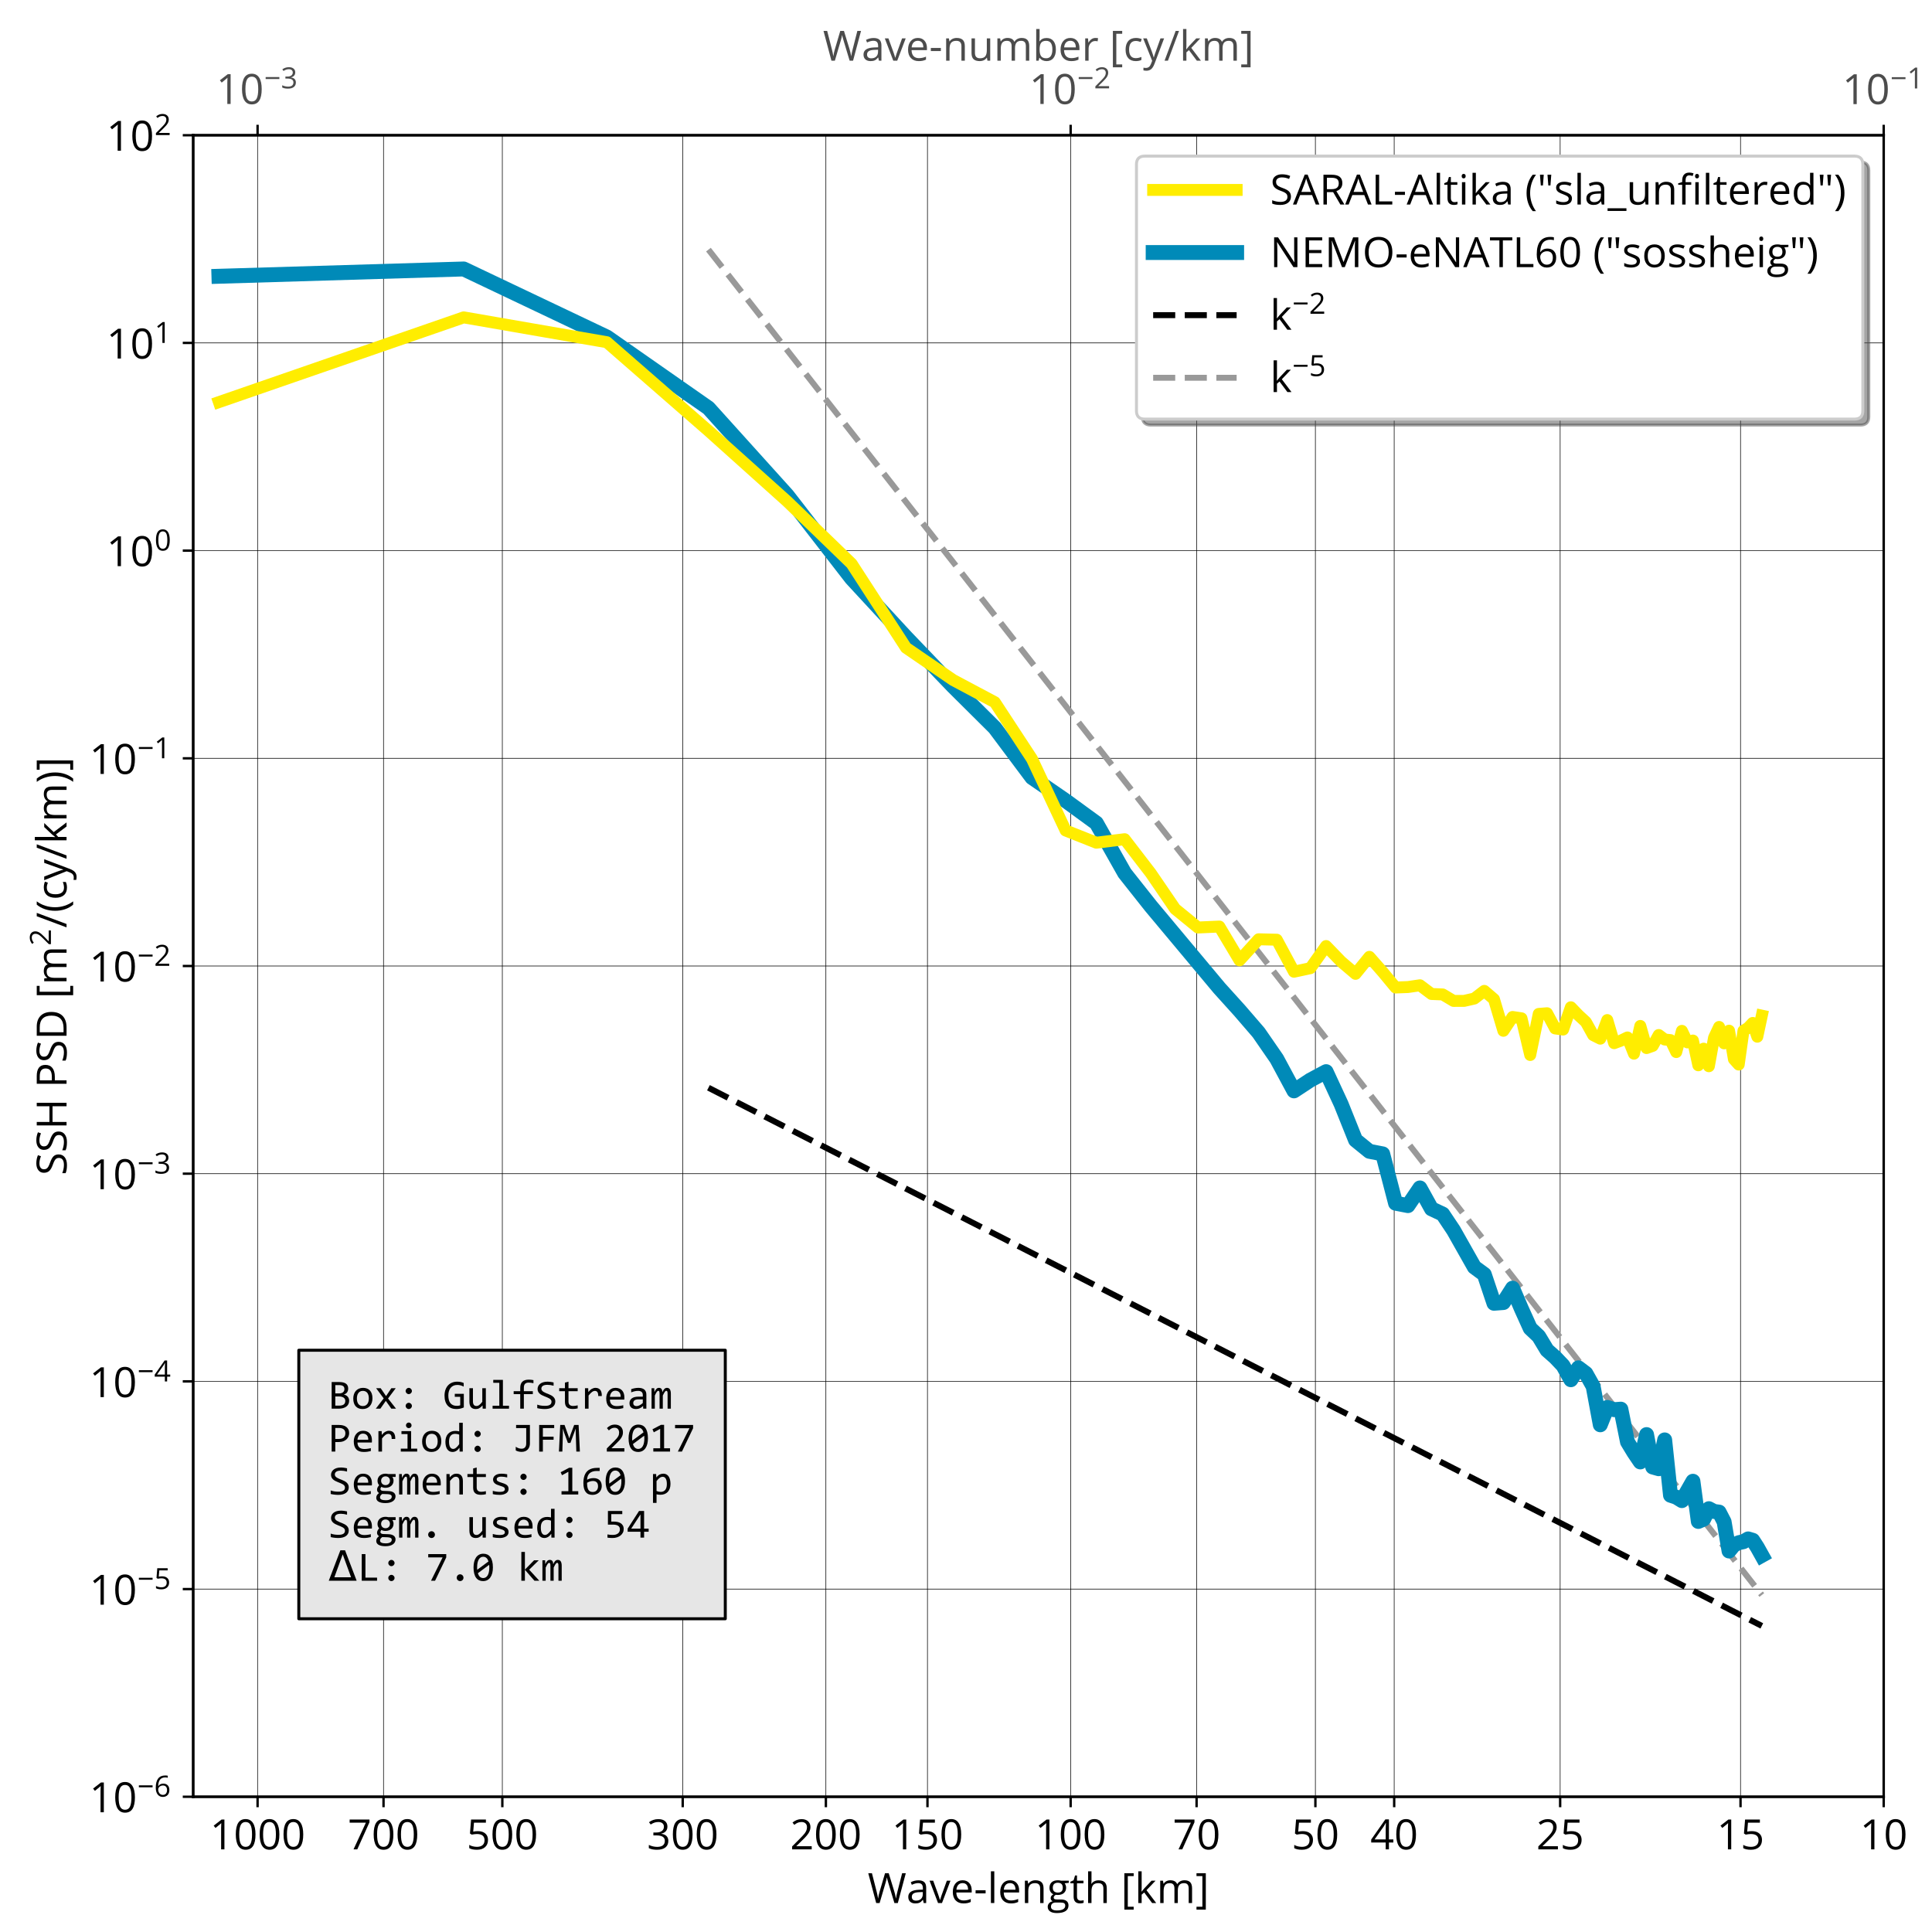 <?xml version="1.0" encoding="utf-8" standalone="no"?>
<!DOCTYPE svg PUBLIC "-//W3C//DTD SVG 1.1//EN"
  "http://www.w3.org/Graphics/SVG/1.1/DTD/svg11.dtd">
<!-- Created with matplotlib (http://matplotlib.org/) -->
<svg height="648pt" version="1.1" viewBox="0 0 648 648" width="648pt" xmlns="http://www.w3.org/2000/svg" xmlns:xlink="http://www.w3.org/1999/xlink">
 <defs>
  <style type="text/css">
*{stroke-linecap:butt;stroke-linejoin:round;}
  </style>
 </defs>
 <g id="figure_1">
  <g id="patch_1">
   <path d="M 0 648 
L 648 648 
L 648 0 
L 0 0 
z
" style="fill:#ffffff;"/>
  </g>
  <g id="axes_1">
   <g id="patch_2">
    <path d="M 64.8 602.64 
L 631.8 602.64 
L 631.8 45.36 
L 64.8 45.36 
z
" style="fill:none;"/>
   </g>
   <g id="matplotlib.axis_1">
    <g id="xtick_1">
     <g id="line2d_1">
      <path clip-path="url(#p9dd24fac38)" d="M 86.393 602.64 
L 86.393 45.36 
" style="fill:none;stroke:#000000;stroke-linecap:square;stroke-width:0.2;"/>
     </g>
     <g id="line2d_2">
      <defs>
       <path d="M 0 0 
L 0 3.5 
" id="ma4dda2645a" style="stroke:#000000;stroke-width:0.8;"/>
      </defs>
      <g>
       <use style="stroke:#000000;stroke-width:0.8;" x="86.393" xlink:href="#ma4dda2645a" y="602.64"/>
      </g>
     </g>
     <g id="text_1">
      <!-- 1000 -->
      <defs>
       <path d="M 34.906 0 
L 27 0 
L 27 50.875 
Q 27 57.234 27.391 62.891 
Q 26.375 61.859 25.094 60.734 
Q 23.828 59.625 13.484 51.219 
L 9.188 56.781 
L 28.078 71.391 
L 34.906 71.391 
z
" id="OpenSans-31"/>
       <path d="M 52.203 35.797 
Q 52.203 17.281 46.359 8.141 
Q 40.531 -0.984 28.516 -0.984 
Q 17 -0.984 10.984 8.359 
Q 4.984 17.719 4.984 35.797 
Q 4.984 54.438 10.797 63.469 
Q 16.609 72.516 28.516 72.516 
Q 40.141 72.516 46.172 63.078 
Q 52.203 53.656 52.203 35.797 
z
M 13.188 35.797 
Q 13.188 20.219 16.844 13.109 
Q 20.516 6 28.516 6 
Q 36.625 6 40.25 13.203 
Q 43.891 20.406 43.891 35.797 
Q 43.891 51.172 40.25 58.328 
Q 36.625 65.484 28.516 65.484 
Q 20.516 65.484 16.844 58.422 
Q 13.188 51.375 13.188 35.797 
z
" id="OpenSans-30"/>
      </defs>
      <g transform="translate(70.385 620.278)scale(0.14 -0.14)">
       <use xlink:href="#OpenSans-31"/>
       <use x="57.178" xlink:href="#OpenSans-30"/>
       <use x="114.355" xlink:href="#OpenSans-30"/>
       <use x="171.533" xlink:href="#OpenSans-30"/>
      </g>
     </g>
    </g>
    <g id="xtick_2">
     <g id="line2d_3">
      <path clip-path="url(#p9dd24fac38)" d="M 128.635 602.64 
L 128.635 45.36 
" style="fill:none;stroke:#000000;stroke-linecap:square;stroke-width:0.2;"/>
     </g>
     <g id="line2d_4">
      <g>
       <use style="stroke:#000000;stroke-width:0.8;" x="128.635" xlink:href="#ma4dda2645a" y="602.64"/>
      </g>
     </g>
     <g id="text_2">
      <!-- 700 -->
      <defs>
       <path d="M 13.922 0 
L 43.5 63.922 
L 4.594 63.922 
L 4.594 71.391 
L 52.094 71.391 
L 52.094 64.891 
L 22.906 0 
z
" id="OpenSans-37"/>
      </defs>
      <g transform="translate(116.629 620.278)scale(0.14 -0.14)">
       <use xlink:href="#OpenSans-37"/>
       <use x="57.178" xlink:href="#OpenSans-30"/>
       <use x="114.355" xlink:href="#OpenSans-30"/>
      </g>
     </g>
    </g>
    <g id="xtick_3">
     <g id="line2d_5">
      <path clip-path="url(#p9dd24fac38)" d="M 168.485 602.64 
L 168.485 45.36 
" style="fill:none;stroke:#000000;stroke-linecap:square;stroke-width:0.2;"/>
     </g>
     <g id="line2d_6">
      <g>
       <use style="stroke:#000000;stroke-width:0.8;" x="168.485" xlink:href="#ma4dda2645a" y="602.64"/>
      </g>
     </g>
     <g id="text_3">
      <!-- 500 -->
      <defs>
       <path d="M 27.203 43.609 
Q 38.484 43.609 44.953 38.016 
Q 51.422 32.422 51.422 22.703 
Q 51.422 11.625 44.359 5.312 
Q 37.312 -0.984 24.906 -0.984 
Q 12.844 -0.984 6.5 2.875 
L 6.5 10.688 
Q 9.906 8.5 14.984 7.25 
Q 20.062 6 25 6 
Q 33.594 6 38.344 10.047 
Q 43.109 14.109 43.109 21.781 
Q 43.109 36.719 24.812 36.719 
Q 20.172 36.719 12.406 35.297 
L 8.203 37.984 
L 10.891 71.391 
L 46.391 71.391 
L 46.391 63.922 
L 17.828 63.922 
L 16.016 42.484 
Q 21.625 43.609 27.203 43.609 
z
" id="OpenSans-35"/>
      </defs>
      <g transform="translate(156.479 620.278)scale(0.14 -0.14)">
       <use xlink:href="#OpenSans-35"/>
       <use x="57.178" xlink:href="#OpenSans-30"/>
       <use x="114.355" xlink:href="#OpenSans-30"/>
      </g>
     </g>
    </g>
    <g id="xtick_4">
     <g id="line2d_7">
      <path clip-path="url(#p9dd24fac38)" d="M 228.984 602.64 
L 228.984 45.36 
" style="fill:none;stroke:#000000;stroke-linecap:square;stroke-width:0.2;"/>
     </g>
     <g id="line2d_8">
      <g>
       <use style="stroke:#000000;stroke-width:0.8;" x="228.984" xlink:href="#ma4dda2645a" y="602.64"/>
      </g>
     </g>
     <g id="text_4">
      <!-- 300 -->
      <defs>
       <path d="M 49.125 54.594 
Q 49.125 47.75 45.281 43.406 
Q 41.453 39.062 34.422 37.594 
L 34.422 37.203 
Q 43.016 36.141 47.156 31.734 
Q 51.312 27.344 51.312 20.219 
Q 51.312 10.016 44.234 4.516 
Q 37.156 -0.984 24.125 -0.984 
Q 18.453 -0.984 13.734 -0.125 
Q 9.031 0.734 4.594 2.875 
L 4.594 10.594 
Q 9.234 8.297 14.484 7.094 
Q 19.734 5.906 24.422 5.906 
Q 42.922 5.906 42.922 20.406 
Q 42.922 33.406 22.516 33.406 
L 15.484 33.406 
L 15.484 40.375 
L 22.609 40.375 
Q 30.953 40.375 35.828 44.062 
Q 40.719 47.75 40.719 54.297 
Q 40.719 59.516 37.125 62.5 
Q 33.547 65.484 27.391 65.484 
Q 22.703 65.484 18.547 64.203 
Q 14.406 62.938 9.078 59.516 
L 4.984 64.984 
Q 9.375 68.453 15.109 70.422 
Q 20.844 72.406 27.203 72.406 
Q 37.594 72.406 43.359 67.641 
Q 49.125 62.891 49.125 54.594 
z
" id="OpenSans-33"/>
      </defs>
      <g transform="translate(216.978 620.278)scale(0.14 -0.14)">
       <use xlink:href="#OpenSans-33"/>
       <use x="57.178" xlink:href="#OpenSans-30"/>
       <use x="114.355" xlink:href="#OpenSans-30"/>
      </g>
     </g>
    </g>
    <g id="xtick_5">
     <g id="line2d_9">
      <path clip-path="url(#p9dd24fac38)" d="M 277.005 602.64 
L 277.005 45.36 
" style="fill:none;stroke:#000000;stroke-linecap:square;stroke-width:0.2;"/>
     </g>
     <g id="line2d_10">
      <g>
       <use style="stroke:#000000;stroke-width:0.8;" x="277.005" xlink:href="#ma4dda2645a" y="602.64"/>
      </g>
     </g>
     <g id="text_5">
      <!-- 200 -->
      <defs>
       <path d="M 51.812 0 
L 4.891 0 
L 4.891 6.984 
L 23.688 25.875 
Q 32.281 34.578 35.016 38.281 
Q 37.75 42 39.109 45.516 
Q 40.484 49.031 40.484 53.078 
Q 40.484 58.797 37.016 62.141 
Q 33.547 65.484 27.391 65.484 
Q 22.953 65.484 18.969 64.016 
Q 14.984 62.547 10.109 58.688 
L 5.812 64.203 
Q 15.672 72.406 27.297 72.406 
Q 37.359 72.406 43.062 67.25 
Q 48.781 62.109 48.781 53.422 
Q 48.781 46.625 44.969 39.984 
Q 41.156 33.344 30.719 23.188 
L 15.094 7.906 
L 15.094 7.516 
L 51.812 7.516 
z
" id="OpenSans-32"/>
      </defs>
      <g transform="translate(264.998 620.278)scale(0.14 -0.14)">
       <use xlink:href="#OpenSans-32"/>
       <use x="57.178" xlink:href="#OpenSans-30"/>
       <use x="114.355" xlink:href="#OpenSans-30"/>
      </g>
     </g>
    </g>
    <g id="xtick_6">
     <g id="line2d_11">
      <path clip-path="url(#p9dd24fac38)" d="M 311.076 602.64 
L 311.076 45.36 
" style="fill:none;stroke:#000000;stroke-linecap:square;stroke-width:0.2;"/>
     </g>
     <g id="line2d_12">
      <g>
       <use style="stroke:#000000;stroke-width:0.8;" x="311.076" xlink:href="#ma4dda2645a" y="602.64"/>
      </g>
     </g>
     <g id="text_6">
      <!-- 150 -->
      <g transform="translate(299.07 620.278)scale(0.14 -0.14)">
       <use xlink:href="#OpenSans-31"/>
       <use x="57.178" xlink:href="#OpenSans-35"/>
       <use x="114.355" xlink:href="#OpenSans-30"/>
      </g>
     </g>
    </g>
    <g id="xtick_7">
     <g id="line2d_13">
      <path clip-path="url(#p9dd24fac38)" d="M 359.097 602.64 
L 359.097 45.36 
" style="fill:none;stroke:#000000;stroke-linecap:square;stroke-width:0.2;"/>
     </g>
     <g id="line2d_14">
      <g>
       <use style="stroke:#000000;stroke-width:0.8;" x="359.097" xlink:href="#ma4dda2645a" y="602.64"/>
      </g>
     </g>
     <g id="text_7">
      <!-- 100 -->
      <g transform="translate(347.09 620.278)scale(0.14 -0.14)">
       <use xlink:href="#OpenSans-31"/>
       <use x="57.178" xlink:href="#OpenSans-30"/>
       <use x="114.355" xlink:href="#OpenSans-30"/>
      </g>
     </g>
    </g>
    <g id="xtick_8">
     <g id="line2d_15">
      <path clip-path="url(#p9dd24fac38)" d="M 401.339 602.64 
L 401.339 45.36 
" style="fill:none;stroke:#000000;stroke-linecap:square;stroke-width:0.2;"/>
     </g>
     <g id="line2d_16">
      <g>
       <use style="stroke:#000000;stroke-width:0.8;" x="401.339" xlink:href="#ma4dda2645a" y="602.64"/>
      </g>
     </g>
     <g id="text_8">
      <!-- 70 -->
      <g transform="translate(393.335 620.278)scale(0.14 -0.14)">
       <use xlink:href="#OpenSans-37"/>
       <use x="57.178" xlink:href="#OpenSans-30"/>
      </g>
     </g>
    </g>
    <g id="xtick_9">
     <g id="line2d_17">
      <path clip-path="url(#p9dd24fac38)" d="M 441.188 602.64 
L 441.188 45.36 
" style="fill:none;stroke:#000000;stroke-linecap:square;stroke-width:0.2;"/>
     </g>
     <g id="line2d_18">
      <g>
       <use style="stroke:#000000;stroke-width:0.8;" x="441.188" xlink:href="#ma4dda2645a" y="602.64"/>
      </g>
     </g>
     <g id="text_9">
      <!-- 50 -->
      <g transform="translate(433.184 620.278)scale(0.14 -0.14)">
       <use xlink:href="#OpenSans-35"/>
       <use x="57.178" xlink:href="#OpenSans-30"/>
      </g>
     </g>
    </g>
    <g id="xtick_10">
     <g id="line2d_19">
      <path clip-path="url(#p9dd24fac38)" d="M 467.616 602.64 
L 467.616 45.36 
" style="fill:none;stroke:#000000;stroke-linecap:square;stroke-width:0.2;"/>
     </g>
     <g id="line2d_20">
      <g>
       <use style="stroke:#000000;stroke-width:0.8;" x="467.616" xlink:href="#ma4dda2645a" y="602.64"/>
      </g>
     </g>
     <g id="text_10">
      <!-- 40 -->
      <defs>
       <path d="M 55.172 16.406 
L 44.578 16.406 
L 44.578 0 
L 36.812 0 
L 36.812 16.406 
L 2.094 16.406 
L 2.094 23.484 
L 35.984 71.781 
L 44.578 71.781 
L 44.578 23.781 
L 55.172 23.781 
z
M 36.812 23.781 
L 36.812 47.516 
Q 36.812 54.5 37.312 63.281 
L 36.922 63.281 
Q 34.578 58.594 32.516 55.516 
L 10.203 23.781 
z
" id="OpenSans-34"/>
      </defs>
      <g transform="translate(459.612 620.278)scale(0.14 -0.14)">
       <use xlink:href="#OpenSans-34"/>
       <use x="57.178" xlink:href="#OpenSans-30"/>
      </g>
     </g>
    </g>
    <g id="xtick_11">
     <g id="line2d_21">
      <path clip-path="url(#p9dd24fac38)" d="M 523.28 602.64 
L 523.28 45.36 
" style="fill:none;stroke:#000000;stroke-linecap:square;stroke-width:0.2;"/>
     </g>
     <g id="line2d_22">
      <g>
       <use style="stroke:#000000;stroke-width:0.8;" x="523.28" xlink:href="#ma4dda2645a" y="602.64"/>
      </g>
     </g>
     <g id="text_11">
      <!-- 25 -->
      <g transform="translate(515.276 620.278)scale(0.14 -0.14)">
       <use xlink:href="#OpenSans-32"/>
       <use x="57.178" xlink:href="#OpenSans-35"/>
      </g>
     </g>
    </g>
    <g id="xtick_12">
     <g id="line2d_23">
      <path clip-path="url(#p9dd24fac38)" d="M 583.779 602.64 
L 583.779 45.36 
" style="fill:none;stroke:#000000;stroke-linecap:square;stroke-width:0.2;"/>
     </g>
     <g id="line2d_24">
      <g>
       <use style="stroke:#000000;stroke-width:0.8;" x="583.779" xlink:href="#ma4dda2645a" y="602.64"/>
      </g>
     </g>
     <g id="text_12">
      <!-- 15 -->
      <g transform="translate(575.775 620.278)scale(0.14 -0.14)">
       <use xlink:href="#OpenSans-31"/>
       <use x="57.178" xlink:href="#OpenSans-35"/>
      </g>
     </g>
    </g>
    <g id="xtick_13">
     <g id="line2d_25">
      <path clip-path="url(#p9dd24fac38)" d="M 631.8 602.64 
L 631.8 45.36 
" style="fill:none;stroke:#000000;stroke-linecap:square;stroke-width:0.2;"/>
     </g>
     <g id="line2d_26">
      <g>
       <use style="stroke:#000000;stroke-width:0.8;" x="631.8" xlink:href="#ma4dda2645a" y="602.64"/>
      </g>
     </g>
     <g id="text_13">
      <!-- 10 -->
      <g transform="translate(623.796 620.278)scale(0.14 -0.14)">
       <use xlink:href="#OpenSans-31"/>
       <use x="57.178" xlink:href="#OpenSans-30"/>
      </g>
     </g>
    </g>
    <g id="text_14">
     <!-- Wave-length [km] -->
     <defs>
      <path d="M 72.125 0 
L 63.922 0 
L 49.516 47.797 
Q 48.484 50.984 47.219 55.812 
Q 45.953 60.641 45.906 61.625 
Q 44.828 55.172 42.484 47.516 
L 28.516 0 
L 20.312 0 
L 1.312 71.391 
L 10.109 71.391 
L 21.391 27.297 
Q 23.734 18.016 24.812 10.5 
Q 26.125 19.438 28.719 27.984 
L 41.5 71.391 
L 50.297 71.391 
L 63.719 27.594 
Q 66.062 20.016 67.672 10.5 
Q 68.609 17.438 71.188 27.391 
L 82.422 71.391 
L 91.219 71.391 
z
" id="OpenSans-57"/>
      <path d="M 41.5 0 
L 39.891 7.625 
L 39.5 7.625 
Q 35.5 2.594 31.516 0.797 
Q 27.547 -0.984 21.578 -0.984 
Q 13.625 -0.984 9.109 3.125 
Q 4.594 7.234 4.594 14.797 
Q 4.594 31 30.516 31.781 
L 39.594 32.078 
L 39.594 35.406 
Q 39.594 41.703 36.891 44.703 
Q 34.188 47.703 28.219 47.703 
Q 21.531 47.703 13.094 43.609 
L 10.594 49.812 
Q 14.547 51.953 19.25 53.172 
Q 23.969 54.391 28.719 54.391 
Q 38.281 54.391 42.891 50.141 
Q 47.516 45.906 47.516 36.531 
L 47.516 0 
z
M 23.188 5.719 
Q 30.766 5.719 35.078 9.859 
Q 39.406 14.016 39.406 21.484 
L 39.406 26.312 
L 31.297 25.984 
Q 21.625 25.641 17.359 22.969 
Q 13.094 20.312 13.094 14.703 
Q 13.094 10.297 15.75 8 
Q 18.406 5.719 23.188 5.719 
z
" id="OpenSans-61"/>
      <path d="M 20.312 0 
L 0 53.516 
L 8.688 53.516 
L 20.219 21.781 
Q 24.125 10.641 24.812 7.328 
L 25.203 7.328 
Q 25.734 9.906 28.594 18.031 
Q 31.453 26.172 41.406 53.516 
L 50.094 53.516 
L 29.781 0 
z
" id="OpenSans-76"/>
      <path d="M 31.203 -0.984 
Q 19.344 -0.984 12.469 6.25 
Q 5.609 13.484 5.609 26.312 
Q 5.609 39.266 11.984 46.875 
Q 18.359 54.5 29.109 54.5 
Q 39.156 54.5 45.016 47.875 
Q 50.875 41.266 50.875 30.422 
L 50.875 25.297 
L 14.016 25.297 
Q 14.266 15.875 18.781 10.984 
Q 23.297 6.109 31.5 6.109 
Q 40.141 6.109 48.578 9.719 
L 48.578 2.484 
Q 44.281 0.641 40.453 -0.172 
Q 36.625 -0.984 31.203 -0.984 
z
M 29 47.703 
Q 22.562 47.703 18.719 43.5 
Q 14.891 39.312 14.203 31.891 
L 42.188 31.891 
Q 42.188 39.547 38.766 43.625 
Q 35.359 47.703 29 47.703 
z
" id="OpenSans-65"/>
      <path d="M 4.109 23.094 
L 4.109 30.516 
L 28.078 30.516 
L 28.078 23.094 
z
" id="OpenSans-2d"/>
      <path d="M 16.703 0 
L 8.594 0 
L 8.594 75.984 
L 16.703 75.984 
z
" id="OpenSans-6c"/>
      <path d="M 45.219 0 
L 45.219 34.625 
Q 45.219 41.156 42.234 44.375 
Q 39.266 47.609 32.906 47.609 
Q 24.516 47.609 20.609 43.062 
Q 16.703 38.531 16.703 28.078 
L 16.703 0 
L 8.594 0 
L 8.594 53.516 
L 15.188 53.516 
L 16.5 46.188 
L 16.891 46.188 
Q 19.391 50.141 23.875 52.312 
Q 28.375 54.5 33.891 54.5 
Q 43.562 54.5 48.438 49.828 
Q 53.328 45.172 53.328 34.906 
L 53.328 0 
z
" id="OpenSans-6e"/>
      <path d="M 52.391 53.516 
L 52.391 48.391 
L 42.484 47.219 
Q 43.844 45.516 44.922 42.75 
Q 46 39.984 46 36.531 
Q 46 28.656 40.625 23.969 
Q 35.25 19.281 25.875 19.281 
Q 23.484 19.281 21.391 19.672 
Q 16.219 16.938 16.219 12.797 
Q 16.219 10.594 18.016 9.547 
Q 19.828 8.5 24.219 8.5 
L 33.688 8.5 
Q 42.391 8.5 47.047 4.828 
Q 51.703 1.172 51.703 -5.812 
Q 51.703 -14.703 44.578 -19.359 
Q 37.453 -24.031 23.781 -24.031 
Q 13.281 -24.031 7.594 -20.125 
Q 1.906 -16.219 1.906 -9.078 
Q 1.906 -4.203 5.031 -0.625 
Q 8.156 2.938 13.812 4.203 
Q 11.766 5.125 10.375 7.078 
Q 8.984 9.031 8.984 11.625 
Q 8.984 14.547 10.547 16.75 
Q 12.109 18.953 15.484 21 
Q 11.328 22.703 8.719 26.797 
Q 6.109 30.906 6.109 36.188 
Q 6.109 44.969 11.375 49.734 
Q 16.656 54.5 26.312 54.5 
Q 30.516 54.5 33.891 53.516 
z
M 9.719 -8.984 
Q 9.719 -13.328 13.375 -15.578 
Q 17.047 -17.828 23.875 -17.828 
Q 34.078 -17.828 38.984 -14.766 
Q 43.891 -11.719 43.891 -6.5 
Q 43.891 -2.156 41.203 -0.469 
Q 38.531 1.219 31.109 1.219 
L 21.391 1.219 
Q 15.875 1.219 12.797 -1.406 
Q 9.719 -4.047 9.719 -8.984 
z
M 14.109 36.375 
Q 14.109 30.766 17.281 27.875 
Q 20.453 25 26.125 25 
Q 37.984 25 37.984 36.531 
Q 37.984 48.578 25.984 48.578 
Q 20.266 48.578 17.188 45.5 
Q 14.109 42.438 14.109 36.375 
z
" id="OpenSans-67"/>
      <path d="M 25.875 5.719 
Q 28.031 5.719 30.031 6.031 
Q 32.031 6.344 33.203 6.688 
L 33.203 0.484 
Q 31.891 -0.141 29.328 -0.562 
Q 26.766 -0.984 24.703 -0.984 
Q 9.188 -0.984 9.188 15.375 
L 9.188 47.219 
L 1.516 47.219 
L 1.516 51.125 
L 9.188 54.5 
L 12.594 65.922 
L 17.281 65.922 
L 17.281 53.516 
L 32.812 53.516 
L 32.812 47.219 
L 17.281 47.219 
L 17.281 15.719 
Q 17.281 10.891 19.578 8.297 
Q 21.875 5.719 25.875 5.719 
z
" id="OpenSans-74"/>
      <path d="M 45.219 0 
L 45.219 34.625 
Q 45.219 41.156 42.234 44.375 
Q 39.266 47.609 32.906 47.609 
Q 24.469 47.609 20.578 43.016 
Q 16.703 38.422 16.703 27.984 
L 16.703 0 
L 8.594 0 
L 8.594 75.984 
L 16.703 75.984 
L 16.703 52.984 
Q 16.703 48.828 16.312 46.094 
L 16.797 46.094 
Q 19.188 49.953 23.609 52.172 
Q 28.031 54.391 33.688 54.391 
Q 43.5 54.391 48.406 49.719 
Q 53.328 45.062 53.328 34.906 
L 53.328 0 
z
" id="OpenSans-68"/>
      <path id="OpenSans-20"/>
      <path d="M 30.422 -15.828 
L 8.109 -15.828 
L 8.109 71.391 
L 30.422 71.391 
L 30.422 64.5 
L 16.312 64.5 
L 16.312 -8.891 
L 30.422 -8.891 
z
" id="OpenSans-5b"/>
      <path d="M 16.609 27.391 
Q 18.703 30.375 23 35.203 
L 40.281 53.516 
L 49.906 53.516 
L 28.219 30.719 
L 51.422 0 
L 41.609 0 
L 22.703 25.297 
L 16.609 20.016 
L 16.609 0 
L 8.594 0 
L 8.594 75.984 
L 16.609 75.984 
L 16.609 35.688 
Q 16.609 33.016 16.219 27.391 
z
" id="OpenSans-6b"/>
      <path d="M 76.812 0 
L 76.812 34.812 
Q 76.812 41.219 74.078 44.406 
Q 71.344 47.609 65.578 47.609 
Q 58.016 47.609 54.391 43.266 
Q 50.781 38.922 50.781 29.891 
L 50.781 0 
L 42.672 0 
L 42.672 34.812 
Q 42.672 41.219 39.938 44.406 
Q 37.203 47.609 31.391 47.609 
Q 23.781 47.609 20.234 43.047 
Q 16.703 38.484 16.703 28.078 
L 16.703 0 
L 8.594 0 
L 8.594 53.516 
L 15.188 53.516 
L 16.5 46.188 
L 16.891 46.188 
Q 19.188 50.094 23.359 52.297 
Q 27.547 54.5 32.719 54.5 
Q 45.266 54.5 49.125 45.406 
L 49.516 45.406 
Q 51.906 49.609 56.438 52.047 
Q 60.984 54.5 66.797 54.5 
Q 75.875 54.5 80.391 49.828 
Q 84.906 45.172 84.906 34.906 
L 84.906 0 
z
" id="OpenSans-6d"/>
      <path d="M 2.484 -8.891 
L 16.609 -8.891 
L 16.609 64.5 
L 2.484 64.5 
L 2.484 71.391 
L 24.812 71.391 
L 24.812 -15.828 
L 2.484 -15.828 
z
" id="OpenSans-5d"/>
     </defs>
     <g transform="translate(291.036 638.28)scale(0.14 -0.14)">
      <use xlink:href="#OpenSans-57"/>
      <use x="92.547" xlink:href="#OpenSans-61"/>
      <use x="148.162" xlink:href="#OpenSans-76"/>
      <use x="198.26" xlink:href="#OpenSans-65"/>
      <use x="254.363" xlink:href="#OpenSans-2d"/>
      <use x="286.541" xlink:href="#OpenSans-6c"/>
      <use x="311.834" xlink:href="#OpenSans-65"/>
      <use x="367.938" xlink:href="#OpenSans-6e"/>
      <use x="429.314" xlink:href="#OpenSans-67"/>
      <use x="484.1" xlink:href="#OpenSans-74"/>
      <use x="519.402" xlink:href="#OpenSans-68"/>
      <use x="580.779" xlink:href="#OpenSans-20"/>
      <use x="606.756" xlink:href="#OpenSans-5b"/>
      <use x="639.666" xlink:href="#OpenSans-6b"/>
      <use x="692.156" xlink:href="#OpenSans-6d"/>
      <use x="785.174" xlink:href="#OpenSans-5d"/>
     </g>
    </g>
   </g>
   <g id="matplotlib.axis_2">
    <g id="ytick_1">
     <g id="line2d_27">
      <path clip-path="url(#p9dd24fac38)" d="M 64.8 602.64 
L 631.8 602.64 
" style="fill:none;stroke:#000000;stroke-linecap:square;stroke-width:0.2;"/>
     </g>
     <g id="line2d_28">
      <defs>
       <path d="M 0 0 
L -3.5 0 
" id="mbdc0a5d07f" style="stroke:#000000;stroke-width:0.8;"/>
      </defs>
      <g>
       <use style="stroke:#000000;stroke-width:0.8;" x="64.8" xlink:href="#mbdc0a5d07f" y="602.64"/>
      </g>
     </g>
     <g id="text_15">
      <!-- $\mathregular{10^{-6}}$ -->
      <defs>
       <path d="M 5.078 31.891 
L 5.078 38.625 
L 52 38.625 
L 52 31.891 
z
" id="OpenSans-2212"/>
       <path d="M 5.719 30.516 
Q 5.719 51.562 13.891 61.984 
Q 22.078 72.406 38.094 72.406 
Q 43.609 72.406 46.781 71.484 
L 46.781 64.5 
Q 43.016 65.719 38.188 65.719 
Q 26.703 65.719 20.641 58.562 
Q 14.594 51.422 14.016 36.078 
L 14.594 36.078 
Q 19.969 44.484 31.594 44.484 
Q 41.219 44.484 46.75 38.672 
Q 52.297 32.859 52.297 22.906 
Q 52.297 11.766 46.219 5.391 
Q 40.141 -0.984 29.781 -0.984 
Q 18.703 -0.984 12.203 7.344 
Q 5.719 15.672 5.719 30.516 
z
M 29.688 5.906 
Q 36.625 5.906 40.453 10.281 
Q 44.281 14.656 44.281 22.906 
Q 44.281 29.984 40.719 34.031 
Q 37.156 38.094 30.078 38.094 
Q 25.688 38.094 22.016 36.281 
Q 18.359 34.469 16.188 31.297 
Q 14.016 28.125 14.016 24.703 
Q 14.016 19.672 15.969 15.328 
Q 17.922 10.984 21.5 8.438 
Q 25.094 5.906 29.688 5.906 
z
" id="OpenSans-36"/>
      </defs>
      <g transform="translate(29.94 607.959)scale(0.14 -0.14)">
       <use transform="translate(0 0.855)" xlink:href="#OpenSans-31"/>
       <use transform="translate(57.178 0.855)" xlink:href="#OpenSans-30"/>
       <use transform="translate(115.292 38.316)scale(0.7)" xlink:href="#OpenSans-2212"/>
       <use transform="translate(155.316 38.316)scale(0.7)" xlink:href="#OpenSans-36"/>
      </g>
     </g>
    </g>
    <g id="ytick_2">
     <g id="line2d_29">
      <path clip-path="url(#p9dd24fac38)" d="M 64.8 532.98 
L 631.8 532.98 
" style="fill:none;stroke:#000000;stroke-linecap:square;stroke-width:0.2;"/>
     </g>
     <g id="line2d_30">
      <g>
       <use style="stroke:#000000;stroke-width:0.8;" x="64.8" xlink:href="#mbdc0a5d07f" y="532.98"/>
      </g>
     </g>
     <g id="text_16">
      <!-- $\mathregular{10^{-5}}$ -->
      <g transform="translate(29.94 538.299)scale(0.14 -0.14)">
       <use transform="translate(0 0.566)" xlink:href="#OpenSans-31"/>
       <use transform="translate(57.178 0.566)" xlink:href="#OpenSans-30"/>
       <use transform="translate(115.292 38.027)scale(0.7)" xlink:href="#OpenSans-2212"/>
       <use transform="translate(155.316 38.027)scale(0.7)" xlink:href="#OpenSans-35"/>
      </g>
     </g>
    </g>
    <g id="ytick_3">
     <g id="line2d_31">
      <path clip-path="url(#p9dd24fac38)" d="M 64.8 463.32 
L 631.8 463.32 
" style="fill:none;stroke:#000000;stroke-linecap:square;stroke-width:0.2;"/>
     </g>
     <g id="line2d_32">
      <g>
       <use style="stroke:#000000;stroke-width:0.8;" x="64.8" xlink:href="#mbdc0a5d07f" y="463.32"/>
      </g>
     </g>
     <g id="text_17">
      <!-- $\mathregular{10^{-4}}$ -->
      <g transform="translate(29.94 468.639)scale(0.14 -0.14)">
       <use transform="translate(0 0.292)" xlink:href="#OpenSans-31"/>
       <use transform="translate(57.178 0.292)" xlink:href="#OpenSans-30"/>
       <use transform="translate(115.292 37.753)scale(0.7)" xlink:href="#OpenSans-2212"/>
       <use transform="translate(155.316 37.753)scale(0.7)" xlink:href="#OpenSans-34"/>
      </g>
     </g>
    </g>
    <g id="ytick_4">
     <g id="line2d_33">
      <path clip-path="url(#p9dd24fac38)" d="M 64.8 393.66 
L 631.8 393.66 
" style="fill:none;stroke:#000000;stroke-linecap:square;stroke-width:0.2;"/>
     </g>
     <g id="line2d_34">
      <g>
       <use style="stroke:#000000;stroke-width:0.8;" x="64.8" xlink:href="#mbdc0a5d07f" y="393.66"/>
      </g>
     </g>
     <g id="text_18">
      <!-- $\mathregular{10^{-3}}$ -->
      <g transform="translate(29.94 398.979)scale(0.14 -0.14)">
       <use transform="translate(0 0.855)" xlink:href="#OpenSans-31"/>
       <use transform="translate(57.178 0.855)" xlink:href="#OpenSans-30"/>
       <use transform="translate(115.292 38.316)scale(0.7)" xlink:href="#OpenSans-2212"/>
       <use transform="translate(155.316 38.316)scale(0.7)" xlink:href="#OpenSans-33"/>
      </g>
     </g>
    </g>
    <g id="ytick_5">
     <g id="line2d_35">
      <path clip-path="url(#p9dd24fac38)" d="M 64.8 324 
L 631.8 324 
" style="fill:none;stroke:#000000;stroke-linecap:square;stroke-width:0.2;"/>
     </g>
     <g id="line2d_36">
      <g>
       <use style="stroke:#000000;stroke-width:0.8;" x="64.8" xlink:href="#mbdc0a5d07f" y="324"/>
      </g>
     </g>
     <g id="text_19">
      <!-- $\mathregular{10^{-2}}$ -->
      <g transform="translate(29.94 329.319)scale(0.14 -0.14)">
       <use transform="translate(0 0.855)" xlink:href="#OpenSans-31"/>
       <use transform="translate(57.178 0.855)" xlink:href="#OpenSans-30"/>
       <use transform="translate(115.292 38.316)scale(0.7)" xlink:href="#OpenSans-2212"/>
       <use transform="translate(155.316 38.316)scale(0.7)" xlink:href="#OpenSans-32"/>
      </g>
     </g>
    </g>
    <g id="ytick_6">
     <g id="line2d_37">
      <path clip-path="url(#p9dd24fac38)" d="M 64.8 254.34 
L 631.8 254.34 
" style="fill:none;stroke:#000000;stroke-linecap:square;stroke-width:0.2;"/>
     </g>
     <g id="line2d_38">
      <g>
       <use style="stroke:#000000;stroke-width:0.8;" x="64.8" xlink:href="#mbdc0a5d07f" y="254.34"/>
      </g>
     </g>
     <g id="text_20">
      <!-- $\mathregular{10^{-1}}$ -->
      <g transform="translate(29.94 259.659)scale(0.14 -0.14)">
       <use transform="translate(0 0.566)" xlink:href="#OpenSans-31"/>
       <use transform="translate(57.178 0.566)" xlink:href="#OpenSans-30"/>
       <use transform="translate(115.292 38.027)scale(0.7)" xlink:href="#OpenSans-2212"/>
       <use transform="translate(155.316 38.027)scale(0.7)" xlink:href="#OpenSans-31"/>
      </g>
     </g>
    </g>
    <g id="ytick_7">
     <g id="line2d_39">
      <path clip-path="url(#p9dd24fac38)" d="M 64.8 184.68 
L 631.8 184.68 
" style="fill:none;stroke:#000000;stroke-linecap:square;stroke-width:0.2;"/>
     </g>
     <g id="line2d_40">
      <g>
       <use style="stroke:#000000;stroke-width:0.8;" x="64.8" xlink:href="#mbdc0a5d07f" y="184.68"/>
      </g>
     </g>
     <g id="text_21">
      <!-- $\mathregular{10^{0}}$ -->
      <g transform="translate(35.68 189.999)scale(0.14 -0.14)">
       <use transform="translate(0 0.778)" xlink:href="#OpenSans-31"/>
       <use transform="translate(57.178 0.778)" xlink:href="#OpenSans-30"/>
       <use transform="translate(115.292 38.239)scale(0.7)" xlink:href="#OpenSans-30"/>
      </g>
     </g>
    </g>
    <g id="ytick_8">
     <g id="line2d_41">
      <path clip-path="url(#p9dd24fac38)" d="M 64.8 115.02 
L 631.8 115.02 
" style="fill:none;stroke:#000000;stroke-linecap:square;stroke-width:0.2;"/>
     </g>
     <g id="line2d_42">
      <g>
       <use style="stroke:#000000;stroke-width:0.8;" x="64.8" xlink:href="#mbdc0a5d07f" y="115.02"/>
      </g>
     </g>
     <g id="text_22">
      <!-- $\mathregular{10^{1}}$ -->
      <g transform="translate(35.68 120.339)scale(0.14 -0.14)">
       <use transform="translate(0 0.566)" xlink:href="#OpenSans-31"/>
       <use transform="translate(57.178 0.566)" xlink:href="#OpenSans-30"/>
       <use transform="translate(115.292 38.027)scale(0.7)" xlink:href="#OpenSans-31"/>
      </g>
     </g>
    </g>
    <g id="ytick_9">
     <g id="line2d_43">
      <path clip-path="url(#p9dd24fac38)" d="M 64.8 45.36 
L 631.8 45.36 
" style="fill:none;stroke:#000000;stroke-linecap:square;stroke-width:0.2;"/>
     </g>
     <g id="line2d_44">
      <g>
       <use style="stroke:#000000;stroke-width:0.8;" x="64.8" xlink:href="#mbdc0a5d07f" y="45.36"/>
      </g>
     </g>
     <g id="text_23">
      <!-- $\mathregular{10^{2}}$ -->
      <g transform="translate(35.68 50.679)scale(0.14 -0.14)">
       <use transform="translate(0 0.855)" xlink:href="#OpenSans-31"/>
       <use transform="translate(57.178 0.855)" xlink:href="#OpenSans-30"/>
       <use transform="translate(115.292 38.316)scale(0.7)" xlink:href="#OpenSans-32"/>
      </g>
     </g>
    </g>
    <g id="text_24">
     <!-- SSH PSD [$\mathregular{m^2}$/(cy/km)] -->
     <defs>
      <path d="M 50.094 19 
Q 50.094 9.578 43.25 4.297 
Q 36.422 -0.984 24.703 -0.984 
Q 12.016 -0.984 5.172 2.297 
L 5.172 10.297 
Q 9.578 8.453 14.75 7.375 
Q 19.922 6.297 25 6.297 
Q 33.297 6.297 37.5 9.438 
Q 41.703 12.594 41.703 18.219 
Q 41.703 21.922 40.203 24.281 
Q 38.719 26.656 35.219 28.656 
Q 31.734 30.672 24.609 33.203 
Q 14.656 36.766 10.375 41.641 
Q 6.109 46.531 6.109 54.391 
Q 6.109 62.641 12.297 67.516 
Q 18.5 72.406 28.719 72.406 
Q 39.359 72.406 48.297 68.5 
L 45.703 61.281 
Q 36.859 64.984 28.516 64.984 
Q 21.922 64.984 18.203 62.156 
Q 14.5 59.328 14.5 54.297 
Q 14.5 50.594 15.859 48.219 
Q 17.234 45.844 20.484 43.859 
Q 23.734 41.891 30.422 39.5 
Q 41.656 35.5 45.875 30.906 
Q 50.094 26.312 50.094 19 
z
" id="OpenSans-53"/>
      <path d="M 64.016 0 
L 55.719 0 
L 55.719 33.594 
L 18.109 33.594 
L 18.109 0 
L 9.812 0 
L 9.812 71.391 
L 18.109 71.391 
L 18.109 41.016 
L 55.719 41.016 
L 55.719 71.391 
L 64.016 71.391 
z
" id="OpenSans-48"/>
      <path d="M 55.078 50.594 
Q 55.078 39.75 47.672 33.906 
Q 40.281 28.078 26.516 28.078 
L 18.109 28.078 
L 18.109 0 
L 9.812 0 
L 9.812 71.391 
L 28.328 71.391 
Q 55.078 71.391 55.078 50.594 
z
M 18.109 35.203 
L 25.594 35.203 
Q 36.625 35.203 41.547 38.766 
Q 46.484 42.328 46.484 50.203 
Q 46.484 57.281 41.844 60.734 
Q 37.203 64.203 27.391 64.203 
L 18.109 64.203 
z
" id="OpenSans-50"/>
      <path d="M 66.797 36.375 
Q 66.797 18.703 57.203 9.344 
Q 47.609 0 29.594 0 
L 9.812 0 
L 9.812 71.391 
L 31.688 71.391 
Q 48.344 71.391 57.562 62.156 
Q 66.797 52.938 66.797 36.375 
z
M 58.016 36.078 
Q 58.016 50.047 51 57.125 
Q 44 64.203 30.172 64.203 
L 18.109 64.203 
L 18.109 7.172 
L 28.219 7.172 
Q 43.062 7.172 50.531 14.469 
Q 58.016 21.781 58.016 36.078 
z
" id="OpenSans-44"/>
      <path d="M 35.688 71.391 
L 9.078 0 
L 0.984 0 
L 27.594 71.391 
z
" id="OpenSans-2f"/>
      <path d="M 4 27.391 
Q 4 40.328 7.781 51.609 
Q 11.578 62.891 18.703 71.391 
L 26.609 71.391 
Q 19.578 61.969 16.031 50.688 
Q 12.5 39.406 12.5 27.484 
Q 12.5 15.766 16.109 4.578 
Q 19.734 -6.594 26.516 -15.828 
L 18.703 -15.828 
Q 11.531 -7.516 7.766 3.562 
Q 4 14.656 4 27.391 
z
" id="OpenSans-28"/>
      <path d="M 29.984 -0.984 
Q 18.359 -0.984 11.984 6.172 
Q 5.609 13.328 5.609 26.422 
Q 5.609 39.844 12.078 47.172 
Q 18.562 54.5 30.516 54.5 
Q 34.375 54.5 38.234 53.656 
Q 42.094 52.828 44.281 51.703 
L 41.797 44.828 
Q 39.109 45.906 35.938 46.609 
Q 32.766 47.312 30.328 47.312 
Q 14.016 47.312 14.016 26.516 
Q 14.016 16.656 17.984 11.375 
Q 21.969 6.109 29.781 6.109 
Q 36.469 6.109 43.5 8.984 
L 43.5 1.812 
Q 38.141 -0.984 29.984 -0.984 
z
" id="OpenSans-63"/>
      <path d="M 0.094 53.516 
L 8.797 53.516 
L 20.516 23 
Q 24.359 12.547 25.297 7.906 
L 25.688 7.906 
Q 26.312 10.406 28.344 16.438 
Q 30.375 22.469 41.609 53.516 
L 50.297 53.516 
L 27.297 -7.422 
Q 23.875 -16.453 19.312 -20.234 
Q 14.75 -24.031 8.109 -24.031 
Q 4.391 -24.031 0.781 -23.188 
L 0.781 -16.703 
Q 3.469 -17.281 6.781 -17.281 
Q 15.141 -17.281 18.703 -7.906 
L 21.688 -0.297 
z
" id="OpenSans-79"/>
      <path d="M 25.594 27.391 
Q 25.594 14.547 21.797 3.453 
Q 18.016 -7.625 10.891 -15.828 
L 3.078 -15.828 
Q 9.859 -6.641 13.469 4.562 
Q 17.094 15.766 17.094 27.484 
Q 17.094 39.406 13.547 50.688 
Q 10.016 61.969 2.984 71.391 
L 10.891 71.391 
Q 18.062 62.844 21.828 51.531 
Q 25.594 40.234 25.594 27.391 
z
" id="OpenSans-29"/>
     </defs>
     <g transform="translate(22.44 394.21)rotate(-90)scale(0.14 -0.14)">
      <use transform="translate(0 0.855)" xlink:href="#OpenSans-53"/>
      <use transform="translate(54.883 0.855)" xlink:href="#OpenSans-53"/>
      <use transform="translate(109.766 0.855)" xlink:href="#OpenSans-48"/>
      <use transform="translate(183.545 0.855)" xlink:href="#OpenSans-20"/>
      <use transform="translate(209.521 0.855)" xlink:href="#OpenSans-50"/>
      <use transform="translate(269.727 0.855)" xlink:href="#OpenSans-53"/>
      <use transform="translate(324.609 0.855)" xlink:href="#OpenSans-44"/>
      <use transform="translate(397.51 0.855)" xlink:href="#OpenSans-20"/>
      <use transform="translate(423.486 0.855)" xlink:href="#OpenSans-5b"/>
      <use transform="translate(456.396 0.855)" xlink:href="#OpenSans-6d"/>
      <use transform="translate(550.351 38.316)scale(0.7)" xlink:href="#OpenSans-32"/>
      <use transform="translate(593.051 0.855)" xlink:href="#OpenSans-2f"/>
      <use transform="translate(629.77 0.855)" xlink:href="#OpenSans-28"/>
      <use transform="translate(659.359 0.855)" xlink:href="#OpenSans-63"/>
      <use transform="translate(706.967 0.855)" xlink:href="#OpenSans-79"/>
      <use transform="translate(757.357 0.855)" xlink:href="#OpenSans-2f"/>
      <use transform="translate(794.076 0.855)" xlink:href="#OpenSans-6b"/>
      <use transform="translate(846.566 0.855)" xlink:href="#OpenSans-6d"/>
      <use transform="translate(939.584 0.855)" xlink:href="#OpenSans-29"/>
      <use transform="translate(969.174 0.855)" xlink:href="#OpenSans-5d"/>
     </g>
    </g>
   </g>
   <g id="line2d_45">
    <path clip-path="url(#p9dd24fac38)" d="M 237.613 364.832 
L 264.04 378.334 
L 285.633 389.365 
L 303.89 398.692 
L 319.705 406.772 
L 333.654 413.898 
L 346.132 420.273 
L 357.42 426.04 
L 367.725 431.305 
L 377.205 436.148 
L 385.982 440.632 
L 394.153 444.806 
L 401.797 448.711 
L 408.976 452.379 
L 415.746 455.838 
L 422.149 459.109 
L 428.224 462.213 
L 434.003 465.165 
L 439.512 467.979 
L 444.777 470.669 
L 449.817 473.244 
L 454.652 475.714 
L 459.297 478.087 
L 463.767 480.371 
L 468.074 482.571 
L 472.23 484.694 
L 476.245 486.746 
L 480.128 488.73 
L 483.888 490.651 
L 487.533 492.512 
L 491.068 494.319 
L 494.502 496.073 
L 497.838 497.777 
L 501.083 499.435 
L 504.241 501.048 
L 507.318 502.62 
L 510.316 504.152 
L 513.241 505.646 
L 516.095 507.104 
L 518.881 508.528 
L 521.604 509.919 
L 524.266 511.279 
L 526.869 512.608 
L 529.416 513.91 
L 531.909 515.184 
L 534.351 516.431 
L 536.744 517.654 
L 539.089 518.852 
L 541.389 520.027 
L 543.645 521.179 
L 545.859 522.31 
L 548.032 523.42 
L 550.166 524.511 
L 552.262 525.582 
L 554.322 526.634 
L 556.346 527.668 
L 558.337 528.685 
L 560.294 529.685 
L 562.22 530.669 
L 564.115 531.637 
L 565.98 532.59 
L 567.817 533.528 
L 569.625 534.452 
L 571.406 535.362 
L 573.16 536.258 
L 574.889 537.141 
L 576.593 538.012 
L 578.273 538.87 
L 579.93 539.717 
L 581.563 540.551 
L 583.175 541.374 
L 584.765 542.187 
L 586.333 542.988 
L 587.881 543.779 
L 589.41 544.56 
L 590.918 545.33 
" style="fill:none;stroke:#000000;stroke-dasharray:7.4,3.2;stroke-dashoffset:0;stroke-width:2;"/>
   </g>
   <g id="line2d_46">
    <path clip-path="url(#p9dd24fac38)" d="M 237.613 83.725 
L 264.04 117.479 
L 285.633 145.058 
L 303.89 168.376 
L 319.705 188.574 
L 333.654 206.391 
L 346.132 222.328 
L 357.42 236.745 
L 367.725 249.907 
L 377.205 262.014 
L 385.982 273.224 
L 394.153 283.661 
L 401.797 293.423 
L 408.976 302.593 
L 415.746 311.239 
L 422.149 319.418 
L 428.224 327.177 
L 434.003 334.557 
L 439.512 341.594 
L 444.777 348.318 
L 449.817 354.756 
L 454.652 360.93 
L 459.297 366.863 
L 463.767 372.572 
L 468.074 378.073 
L 472.23 383.381 
L 476.245 388.509 
L 480.128 393.469 
L 483.888 398.272 
L 487.533 402.926 
L 491.068 407.442 
L 494.502 411.827 
L 497.838 416.088 
L 501.083 420.233 
L 504.241 424.267 
L 507.318 428.196 
L 510.316 432.025 
L 513.241 435.761 
L 516.095 439.406 
L 518.881 442.965 
L 521.604 446.443 
L 524.266 449.842 
L 526.869 453.167 
L 529.416 456.42 
L 531.909 459.604 
L 534.351 462.723 
L 536.744 465.779 
L 539.089 468.775 
L 541.389 471.712 
L 543.645 474.593 
L 545.859 477.421 
L 548.032 480.196 
L 550.166 482.922 
L 552.262 485.599 
L 554.322 488.23 
L 556.346 490.816 
L 558.337 493.358 
L 560.294 495.858 
L 562.22 498.318 
L 564.115 500.738 
L 565.98 503.12 
L 567.817 505.466 
L 569.625 507.775 
L 571.406 510.05 
L 573.16 512.291 
L 574.889 514.499 
L 576.593 516.676 
L 578.273 518.821 
L 579.93 520.937 
L 581.563 523.023 
L 583.175 525.081 
L 584.765 527.112 
L 586.333 529.115 
L 587.881 531.093 
L 589.41 533.045 
L 590.918 534.971 
" style="fill:none;stroke:#999999;stroke-dasharray:7.4,3.2;stroke-dashoffset:0;stroke-width:2;"/>
   </g>
   <g id="patch_3">
    <path d="M 64.8 602.64 
L 64.8 45.36 
" style="fill:none;stroke:#000000;stroke-linecap:square;stroke-linejoin:miter;stroke-width:0.8;"/>
   </g>
   <g id="patch_4">
    <path d="M 631.8 602.64 
L 631.8 45.36 
" style="fill:none;stroke:#000000;stroke-linecap:square;stroke-linejoin:miter;stroke-width:0.8;"/>
   </g>
   <g id="patch_5">
    <path d="M 64.8 602.64 
L 631.8 602.64 
" style="fill:none;stroke:#000000;stroke-linecap:square;stroke-linejoin:miter;stroke-width:0.8;"/>
   </g>
   <g id="patch_6">
    <path d="M 64.8 45.36 
L 631.8 45.36 
" style="fill:none;stroke:#000000;stroke-linecap:square;stroke-linejoin:miter;stroke-width:0.8;"/>
   </g>
   <g id="line2d_47">
    <path clip-path="url(#p9dd24fac38)" d="M 73.429 92.662 
L 155.521 90.216 
L 203.541 113.045 
L 237.613 136.85 
L 264.04 166.145 
L 285.633 194.003 
L 303.89 213.755 
L 319.705 230.239 
L 333.654 244.101 
L 346.132 260.78 
L 357.42 268.557 
L 367.725 276.071 
L 377.205 292.838 
L 385.982 303.918 
L 408.976 331.429 
L 415.746 338.919 
L 422.149 346.342 
L 428.224 355.137 
L 434.003 365.881 
L 439.512 362.256 
L 444.777 359.439 
L 449.817 370.323 
L 454.652 382.381 
L 459.297 386.153 
L 463.767 387.023 
L 468.074 403.559 
L 472.23 404.365 
L 476.245 398.44 
L 480.128 405.448 
L 483.888 407.211 
L 487.533 412.664 
L 494.502 424.99 
L 497.838 427.442 
L 501.083 437.12 
L 504.241 436.875 
L 507.318 432.059 
L 510.316 439.051 
L 513.241 445.518 
L 516.095 448.217 
L 518.881 452.838 
L 521.604 455.237 
L 524.266 458.039 
L 526.869 462.767 
L 529.416 458.771 
L 531.909 460.651 
L 534.351 465.002 
L 536.744 477.878 
L 539.089 472.059 
L 541.389 472.805 
L 543.645 472.639 
L 545.859 483.6 
L 548.032 487.194 
L 550.166 490.338 
L 552.262 481.168 
L 554.322 492.041 
L 556.346 492.615 
L 558.337 482.95 
L 560.294 501.513 
L 562.22 502.142 
L 564.115 503.311 
L 567.817 496.819 
L 569.625 510.295 
L 571.406 509.523 
L 573.16 506.018 
L 574.889 506.943 
L 576.593 507.164 
L 578.273 510.407 
L 579.93 520.211 
L 581.563 518.221 
L 583.175 517.426 
L 584.765 517.083 
L 586.333 516.157 
L 587.881 516.618 
L 589.41 518.975 
L 590.918 521.681 
L 590.918 521.681 
" style="fill:none;stroke:#008ab8;stroke-linecap:square;stroke-width:5;"/>
   </g>
   <g id="legend_1">
    <g id="patch_7">
     <path d="M 385.974 142.569 
L 624 142.569 
Q 626.8 142.569 626.8 139.769 
L 626.8 57.16 
Q 626.8 54.36 624 54.36 
L 385.974 54.36 
Q 383.174 54.36 383.174 57.16 
L 383.174 139.769 
Q 383.174 142.569 385.974 142.569 
z
" style="fill:#4c4c4c;opacity:0.5;stroke:#4c4c4c;stroke-linejoin:miter;"/>
    </g>
    <g id="patch_8">
     <path d="M 383.974 140.569 
L 622 140.569 
Q 624.8 140.569 624.8 137.769 
L 624.8 55.16 
Q 624.8 52.36 622 52.36 
L 383.974 52.36 
Q 381.174 52.36 381.174 55.16 
L 381.174 137.769 
Q 381.174 140.569 383.974 140.569 
z
" style="fill:#ffffff;stroke:#cccccc;stroke-linejoin:miter;"/>
    </g>
    <g id="line2d_48">
     <path d="M 386.774 63.698 
L 414.774 63.698 
" style="fill:none;stroke:#ffed00;stroke-linecap:square;stroke-width:4;"/>
    </g>
    <g id="line2d_49"/>
    <g id="text_25">
     <!-- SARAL-Altika ("sla_unfiltered") -->
     <defs>
      <path d="M 54.688 0 
L 45.797 22.703 
L 17.188 22.703 
L 8.406 0 
L 0 0 
L 28.219 71.688 
L 35.203 71.688 
L 63.281 0 
z
M 43.219 30.172 
L 34.906 52.297 
Q 33.297 56.5 31.594 62.594 
Q 30.516 57.906 28.516 52.297 
L 20.125 30.172 
z
" id="OpenSans-41"/>
      <path d="M 18.109 29.688 
L 18.109 0 
L 9.812 0 
L 9.812 71.391 
L 29.391 71.391 
Q 42.531 71.391 48.797 66.359 
Q 55.078 61.328 55.078 51.219 
Q 55.078 37.062 40.719 32.078 
L 60.109 0 
L 50.297 0 
L 33.016 29.688 
z
M 18.109 36.812 
L 29.5 36.812 
Q 38.281 36.812 42.375 40.297 
Q 46.484 43.797 46.484 50.781 
Q 46.484 57.859 42.312 60.984 
Q 38.141 64.109 28.906 64.109 
L 18.109 64.109 
z
" id="OpenSans-52"/>
      <path d="M 9.812 0 
L 9.812 71.391 
L 18.109 71.391 
L 18.109 7.516 
L 49.609 7.516 
L 49.609 0 
z
" id="OpenSans-4c"/>
      <path d="M 16.703 0 
L 8.594 0 
L 8.594 53.516 
L 16.703 53.516 
z
M 7.906 68.016 
Q 7.906 70.797 9.266 72.094 
Q 10.641 73.391 12.703 73.391 
Q 14.656 73.391 16.062 72.062 
Q 17.484 70.75 17.484 68.016 
Q 17.484 65.281 16.062 63.938 
Q 14.656 62.594 12.703 62.594 
Q 10.641 62.594 9.266 63.938 
Q 7.906 65.281 7.906 68.016 
z
" id="OpenSans-69"/>
      <path d="M 15.578 71.391 
L 13.625 45.609 
L 8.5 45.609 
L 6.5 71.391 
z
M 33.594 71.391 
L 31.594 45.609 
L 26.516 45.609 
L 24.516 71.391 
z
" id="OpenSans-22"/>
      <path d="M 43.109 14.594 
Q 43.109 7.125 37.547 3.062 
Q 31.984 -0.984 21.922 -0.984 
Q 11.281 -0.984 5.328 2.391 
L 5.328 9.906 
Q 9.188 7.953 13.594 6.828 
Q 18.016 5.719 22.125 5.719 
Q 28.469 5.719 31.875 7.734 
Q 35.297 9.766 35.297 13.922 
Q 35.297 17.047 32.594 19.266 
Q 29.891 21.484 22.016 24.516 
Q 14.547 27.297 11.391 29.375 
Q 8.25 31.453 6.703 34.078 
Q 5.172 36.719 5.172 40.375 
Q 5.172 46.922 10.5 50.703 
Q 15.828 54.5 25.094 54.5 
Q 33.734 54.5 42 50.984 
L 39.109 44.391 
Q 31.062 47.703 24.516 47.703 
Q 18.75 47.703 15.812 45.891 
Q 12.891 44.094 12.891 40.922 
Q 12.891 38.766 13.984 37.25 
Q 15.094 35.75 17.531 34.375 
Q 19.969 33.016 26.906 30.422 
Q 36.422 26.953 39.766 23.438 
Q 43.109 19.922 43.109 14.594 
z
" id="OpenSans-73"/>
      <path d="M 45.016 -15.375 
L -0.203 -15.375 
L -0.203 -8.984 
L 45.016 -8.984 
z
" id="OpenSans-5f"/>
      <path d="M 16.219 53.516 
L 16.219 18.797 
Q 16.219 12.25 19.188 9.031 
Q 22.172 5.812 28.516 5.812 
Q 36.922 5.812 40.797 10.391 
Q 44.672 14.984 44.672 25.391 
L 44.672 53.516 
L 52.781 53.516 
L 52.781 0 
L 46.094 0 
L 44.922 7.172 
L 44.484 7.172 
Q 42 3.219 37.578 1.109 
Q 33.156 -0.984 27.484 -0.984 
Q 17.719 -0.984 12.859 3.656 
Q 8.016 8.297 8.016 18.5 
L 8.016 53.516 
z
" id="OpenSans-75"/>
      <path d="M 32.719 47.219 
L 19.094 47.219 
L 19.094 0 
L 10.984 0 
L 10.984 47.219 
L 1.422 47.219 
L 1.422 50.875 
L 10.984 53.812 
L 10.984 56.781 
Q 10.984 76.516 28.219 76.516 
Q 32.469 76.516 38.188 74.812 
L 36.078 68.312 
Q 31.391 69.828 28.078 69.828 
Q 23.484 69.828 21.281 66.766 
Q 19.094 63.719 19.094 56.984 
L 19.094 53.516 
L 32.719 53.516 
z
" id="OpenSans-66"/>
      <path d="M 33.016 54.5 
Q 36.578 54.5 39.406 53.906 
L 38.281 46.391 
Q 34.969 47.125 32.422 47.125 
Q 25.922 47.125 21.312 41.844 
Q 16.703 36.578 16.703 28.719 
L 16.703 0 
L 8.594 0 
L 8.594 53.516 
L 15.281 53.516 
L 16.219 43.609 
L 16.609 43.609 
Q 19.578 48.828 23.781 51.656 
Q 27.984 54.5 33.016 54.5 
z
" id="OpenSans-72"/>
      <path d="M 45.016 7.172 
L 44.578 7.172 
Q 38.969 -0.984 27.781 -0.984 
Q 17.281 -0.984 11.438 6.188 
Q 5.609 13.375 5.609 26.609 
Q 5.609 39.844 11.469 47.172 
Q 17.328 54.5 27.781 54.5 
Q 38.672 54.5 44.484 46.578 
L 45.125 46.578 
L 44.781 50.438 
L 44.578 54.203 
L 44.578 75.984 
L 52.688 75.984 
L 52.688 0 
L 46.094 0 
z
M 28.812 5.812 
Q 37.109 5.812 40.844 10.328 
Q 44.578 14.844 44.578 24.906 
L 44.578 26.609 
Q 44.578 37.984 40.797 42.844 
Q 37.016 47.703 28.719 47.703 
Q 21.578 47.703 17.797 42.156 
Q 14.016 36.625 14.016 26.516 
Q 14.016 16.266 17.766 11.031 
Q 21.531 5.812 28.812 5.812 
z
" id="OpenSans-64"/>
     </defs>
     <g transform="translate(425.974 68.598)scale(0.14 -0.14)">
      <use xlink:href="#OpenSans-53"/>
      <use x="54.883" xlink:href="#OpenSans-41"/>
      <use x="118.164" xlink:href="#OpenSans-52"/>
      <use x="179.98" xlink:href="#OpenSans-41"/>
      <use x="243.262" xlink:href="#OpenSans-4c"/>
      <use x="295.166" xlink:href="#OpenSans-2d"/>
      <use x="327.344" xlink:href="#OpenSans-41"/>
      <use x="390.625" xlink:href="#OpenSans-6c"/>
      <use x="415.918" xlink:href="#OpenSans-74"/>
      <use x="451.221" xlink:href="#OpenSans-69"/>
      <use x="476.514" xlink:href="#OpenSans-6b"/>
      <use x="529.004" xlink:href="#OpenSans-61"/>
      <use x="584.619" xlink:href="#OpenSans-20"/>
      <use x="610.596" xlink:href="#OpenSans-28"/>
      <use x="640.186" xlink:href="#OpenSans-22"/>
      <use x="680.227" xlink:href="#OpenSans-73"/>
      <use x="727.932" xlink:href="#OpenSans-6c"/>
      <use x="753.225" xlink:href="#OpenSans-61"/>
      <use x="808.84" xlink:href="#OpenSans-5f"/>
      <use x="853.664" xlink:href="#OpenSans-75"/>
      <use x="915.041" xlink:href="#OpenSans-6e"/>
      <use x="976.418" xlink:href="#OpenSans-66"/>
      <use x="1010.305" xlink:href="#OpenSans-69"/>
      <use x="1035.598" xlink:href="#OpenSans-6c"/>
      <use x="1060.891" xlink:href="#OpenSans-74"/>
      <use x="1096.193" xlink:href="#OpenSans-65"/>
      <use x="1152.297" xlink:href="#OpenSans-72"/>
      <use x="1193.086" xlink:href="#OpenSans-65"/>
      <use x="1249.189" xlink:href="#OpenSans-64"/>
      <use x="1310.469" xlink:href="#OpenSans-22"/>
      <use x="1350.557" xlink:href="#OpenSans-29"/>
     </g>
    </g>
    <g id="line2d_50">
     <path d="M 386.774 84.7 
L 414.774 84.7 
" style="fill:none;stroke:#008ab8;stroke-linecap:square;stroke-width:5;"/>
    </g>
    <g id="line2d_51"/>
    <g id="text_26">
     <!-- NEMO-eNATL60 ("sossheig") -->
     <defs>
      <path d="M 65.578 0 
L 56.109 0 
L 17.094 59.906 
L 16.703 59.906 
Q 17.484 49.359 17.484 40.578 
L 17.484 0 
L 9.812 0 
L 9.812 71.391 
L 19.188 71.391 
L 58.109 11.719 
L 58.5 11.719 
Q 58.406 13.031 58.062 20.188 
Q 57.719 27.344 57.812 30.422 
L 57.812 71.391 
L 65.578 71.391 
z
" id="OpenSans-4e"/>
      <path d="M 49.609 0 
L 9.812 0 
L 9.812 71.391 
L 49.609 71.391 
L 49.609 64.016 
L 18.109 64.016 
L 18.109 41.016 
L 47.703 41.016 
L 47.703 33.688 
L 18.109 33.688 
L 18.109 7.422 
L 49.609 7.422 
z
" id="OpenSans-45"/>
      <path d="M 41.406 0 
L 17.188 63.281 
L 16.797 63.281 
Q 17.484 55.766 17.484 45.406 
L 17.484 0 
L 9.812 0 
L 9.812 71.391 
L 22.312 71.391 
L 44.922 12.5 
L 45.312 12.5 
L 68.109 71.391 
L 80.516 71.391 
L 80.516 0 
L 72.219 0 
L 72.219 46 
Q 72.219 53.906 72.906 63.188 
L 72.516 63.188 
L 48.094 0 
z
" id="OpenSans-4d"/>
      <path d="M 71.781 35.797 
Q 71.781 18.656 63.109 8.828 
Q 54.438 -0.984 39.016 -0.984 
Q 23.25 -0.984 14.672 8.656 
Q 6.109 18.312 6.109 35.891 
Q 6.109 53.328 14.703 62.922 
Q 23.297 72.516 39.109 72.516 
Q 54.5 72.516 63.141 62.75 
Q 71.781 52.984 71.781 35.797 
z
M 14.891 35.797 
Q 14.891 21.297 21.062 13.797 
Q 27.25 6.297 39.016 6.297 
Q 50.875 6.297 56.922 13.766 
Q 62.984 21.234 62.984 35.797 
Q 62.984 50.203 56.953 57.641 
Q 50.922 65.094 39.109 65.094 
Q 27.25 65.094 21.062 57.594 
Q 14.891 50.094 14.891 35.797 
z
" id="OpenSans-4f"/>
      <path d="M 31.781 0 
L 23.484 0 
L 23.484 64.016 
L 0.875 64.016 
L 0.875 71.391 
L 54.391 71.391 
L 54.391 64.016 
L 31.781 64.016 
z
" id="OpenSans-54"/>
      <path d="M 54.781 26.812 
Q 54.781 13.719 48.188 6.359 
Q 41.609 -0.984 29.984 -0.984 
Q 22.797 -0.984 17.234 2.391 
Q 11.672 5.766 8.641 12.062 
Q 5.609 18.359 5.609 26.812 
Q 5.609 39.891 12.156 47.188 
Q 18.703 54.5 30.328 54.5 
Q 41.547 54.5 48.156 47.016 
Q 54.781 39.547 54.781 26.812 
z
M 14.016 26.812 
Q 14.016 16.547 18.109 11.172 
Q 22.219 5.812 30.172 5.812 
Q 38.141 5.812 42.266 11.156 
Q 46.391 16.5 46.391 26.812 
Q 46.391 37.016 42.266 42.312 
Q 38.141 47.609 30.078 47.609 
Q 22.125 47.609 18.062 42.375 
Q 14.016 37.156 14.016 26.812 
z
" id="OpenSans-6f"/>
     </defs>
     <g transform="translate(425.974 89.6)scale(0.14 -0.14)">
      <use xlink:href="#OpenSans-4e"/>
      <use x="75.391" xlink:href="#OpenSans-45"/>
      <use x="131.006" xlink:href="#OpenSans-4d"/>
      <use x="221.289" xlink:href="#OpenSans-4f"/>
      <use x="299.17" xlink:href="#OpenSans-2d"/>
      <use x="331.348" xlink:href="#OpenSans-65"/>
      <use x="387.451" xlink:href="#OpenSans-4e"/>
      <use x="462.842" xlink:href="#OpenSans-41"/>
      <use x="526.014" xlink:href="#OpenSans-54"/>
      <use x="581.336" xlink:href="#OpenSans-4c"/>
      <use x="633.24" xlink:href="#OpenSans-36"/>
      <use x="690.418" xlink:href="#OpenSans-30"/>
      <use x="747.596" xlink:href="#OpenSans-20"/>
      <use x="773.572" xlink:href="#OpenSans-28"/>
      <use x="803.162" xlink:href="#OpenSans-22"/>
      <use x="843.203" xlink:href="#OpenSans-73"/>
      <use x="890.908" xlink:href="#OpenSans-6f"/>
      <use x="951.309" xlink:href="#OpenSans-73"/>
      <use x="999.014" xlink:href="#OpenSans-73"/>
      <use x="1046.719" xlink:href="#OpenSans-68"/>
      <use x="1108.096" xlink:href="#OpenSans-65"/>
      <use x="1164.199" xlink:href="#OpenSans-69"/>
      <use x="1189.492" xlink:href="#OpenSans-67"/>
      <use x="1244.277" xlink:href="#OpenSans-22"/>
      <use x="1284.365" xlink:href="#OpenSans-29"/>
     </g>
    </g>
    <g id="line2d_52">
     <path d="M 386.774 105.702 
L 414.774 105.702 
" style="fill:none;stroke:#000000;stroke-dasharray:7.4,3.2;stroke-dashoffset:0;stroke-width:2;"/>
    </g>
    <g id="line2d_53"/>
    <g id="text_27">
     <!-- k$^\mathregular{-2}$ -->
     <g transform="translate(425.974 110.602)scale(0.14 -0.14)">
      <use transform="translate(0 0.034)" xlink:href="#OpenSans-6b"/>
      <use transform="translate(53.447 38.316)scale(0.7)" xlink:href="#OpenSans-2212"/>
      <use transform="translate(93.472 38.316)scale(0.7)" xlink:href="#OpenSans-32"/>
     </g>
    </g>
    <g id="line2d_54">
     <path d="M 386.774 126.704 
L 414.774 126.704 
" style="fill:none;stroke:#999999;stroke-dasharray:7.4,3.2;stroke-dashoffset:0;stroke-width:2;"/>
    </g>
    <g id="line2d_55"/>
    <g id="text_28">
     <!-- k$^\mathregular{-5}$ -->
     <g transform="translate(425.974 131.604)scale(0.14 -0.14)">
      <use transform="translate(0 0.745)" xlink:href="#OpenSans-6b"/>
      <use transform="translate(53.447 39.027)scale(0.7)" xlink:href="#OpenSans-2212"/>
      <use transform="translate(93.472 39.027)scale(0.7)" xlink:href="#OpenSans-35"/>
     </g>
    </g>
   </g>
   <g id="line2d_56">
    <path clip-path="url(#p9dd24fac38)" d="M 73.429 134.869 
L 155.521 106.448 
L 203.541 114.78 
L 237.613 144.478 
L 264.04 168.186 
L 285.633 189.077 
L 303.89 217.263 
L 319.705 228.099 
L 333.654 235.523 
L 346.132 254.557 
L 357.42 278.552 
L 367.725 282.645 
L 377.205 281.472 
L 385.982 292.888 
L 394.153 304.856 
L 401.797 311.089 
L 408.976 310.767 
L 415.746 322.098 
L 422.149 315.036 
L 428.224 315.184 
L 434.003 325.918 
L 439.512 324.727 
L 444.777 317.307 
L 449.817 322.523 
L 454.652 326.629 
L 459.297 320.928 
L 463.767 326.015 
L 468.074 331.211 
L 472.23 331.058 
L 476.245 330.464 
L 480.128 333.386 
L 483.888 333.54 
L 487.533 335.714 
L 491.068 335.703 
L 494.502 334.913 
L 497.838 332.349 
L 501.083 335.131 
L 504.241 345.73 
L 507.318 341.097 
L 510.316 341.544 
L 513.241 353.85 
L 516.095 340.07 
L 518.881 339.848 
L 521.604 344.939 
L 524.266 345.312 
L 526.869 337.841 
L 529.416 340.485 
L 531.909 342.784 
L 534.351 347.173 
L 536.744 348.371 
L 539.089 342.136 
L 541.389 349.884 
L 543.645 349.041 
L 545.859 347.968 
L 548.032 353.405 
L 550.166 344.104 
L 552.262 351.525 
L 554.322 350.79 
L 556.346 347.149 
L 558.337 348.65 
L 560.294 348.859 
L 562.22 352.864 
L 564.115 345.758 
L 565.98 349.627 
L 567.817 349.002 
L 569.625 357.299 
L 571.406 351.73 
L 573.16 357.616 
L 574.889 348.07 
L 576.593 344.441 
L 578.273 349.942 
L 579.93 345.697 
L 581.563 355.265 
L 583.175 357.053 
L 584.765 345.732 
L 586.333 344.731 
L 587.881 343.097 
L 589.41 347.711 
L 590.918 340.653 
L 590.918 340.653 
" style="fill:none;stroke:#ffed00;stroke-linecap:square;stroke-width:4;"/>
   </g>
  </g>
  <g id="axes_2">
   <g id="matplotlib.axis_3">
    <g id="xtick_14">
     <g id="line2d_57">
      <defs>
       <path d="M 0 0 
L 0 -3.5 
" id="mfb7499dbf9" style="stroke:#000000;stroke-width:0.8;"/>
      </defs>
      <g>
       <use style="stroke:#000000;stroke-width:0.8;" x="86.393" xlink:href="#mfb7499dbf9" y="45.36"/>
      </g>
     </g>
     <g id="text_29">
      <!-- $\mathregular{10^{-3}}$ -->
      <g style="fill:#4c4c4c;" transform="translate(72.463 34.996)scale(0.14 -0.14)">
       <use transform="translate(0 0.855)" xlink:href="#OpenSans-31"/>
       <use transform="translate(57.178 0.855)" xlink:href="#OpenSans-30"/>
       <use transform="translate(115.292 38.316)scale(0.7)" xlink:href="#OpenSans-2212"/>
       <use transform="translate(155.316 38.316)scale(0.7)" xlink:href="#OpenSans-33"/>
      </g>
     </g>
    </g>
    <g id="xtick_15">
     <g id="line2d_58">
      <g>
       <use style="stroke:#000000;stroke-width:0.8;" x="359.097" xlink:href="#mfb7499dbf9" y="45.36"/>
      </g>
     </g>
     <g id="text_30">
      <!-- $\mathregular{10^{-2}}$ -->
      <g style="fill:#4c4c4c;" transform="translate(345.167 34.996)scale(0.14 -0.14)">
       <use transform="translate(0 0.855)" xlink:href="#OpenSans-31"/>
       <use transform="translate(57.178 0.855)" xlink:href="#OpenSans-30"/>
       <use transform="translate(115.292 38.316)scale(0.7)" xlink:href="#OpenSans-2212"/>
       <use transform="translate(155.316 38.316)scale(0.7)" xlink:href="#OpenSans-32"/>
      </g>
     </g>
    </g>
    <g id="xtick_16">
     <g id="line2d_59">
      <g>
       <use style="stroke:#000000;stroke-width:0.8;" x="631.8" xlink:href="#mfb7499dbf9" y="45.36"/>
      </g>
     </g>
     <g id="text_31">
      <!-- $\mathregular{10^{-1}}$ -->
      <g style="fill:#4c4c4c;" transform="translate(617.87 34.996)scale(0.14 -0.14)">
       <use transform="translate(0 0.566)" xlink:href="#OpenSans-31"/>
       <use transform="translate(57.178 0.566)" xlink:href="#OpenSans-30"/>
       <use transform="translate(115.292 38.027)scale(0.7)" xlink:href="#OpenSans-2212"/>
       <use transform="translate(155.316 38.027)scale(0.7)" xlink:href="#OpenSans-31"/>
      </g>
     </g>
    </g>
    <g id="text_32">
     <!-- Wave-number [cy/km] -->
     <defs>
      <path d="M 33.5 54.391 
Q 44.047 54.391 49.875 47.188 
Q 55.719 39.984 55.719 26.812 
Q 55.719 13.625 49.828 6.312 
Q 43.953 -0.984 33.5 -0.984 
Q 28.266 -0.984 23.938 0.938 
Q 19.625 2.875 16.703 6.891 
L 16.109 6.891 
L 14.406 0 
L 8.594 0 
L 8.594 75.984 
L 16.703 75.984 
L 16.703 57.516 
Q 16.703 51.312 16.312 46.391 
L 16.703 46.391 
Q 22.359 54.391 33.5 54.391 
z
M 32.328 47.609 
Q 24.031 47.609 20.359 42.844 
Q 16.703 38.094 16.703 26.812 
Q 16.703 15.531 20.453 10.672 
Q 24.219 5.812 32.516 5.812 
Q 39.984 5.812 43.641 11.25 
Q 47.312 16.703 47.312 26.906 
Q 47.312 37.359 43.641 42.484 
Q 39.984 47.609 32.328 47.609 
z
" id="OpenSans-62"/>
     </defs>
     <g style="fill:#4c4c4c;" transform="translate(276.023 20.358)scale(0.14 -0.14)">
      <use xlink:href="#OpenSans-57"/>
      <use x="92.547" xlink:href="#OpenSans-61"/>
      <use x="148.162" xlink:href="#OpenSans-76"/>
      <use x="198.26" xlink:href="#OpenSans-65"/>
      <use x="254.363" xlink:href="#OpenSans-2d"/>
      <use x="286.541" xlink:href="#OpenSans-6e"/>
      <use x="347.918" xlink:href="#OpenSans-75"/>
      <use x="409.295" xlink:href="#OpenSans-6d"/>
      <use x="502.312" xlink:href="#OpenSans-62"/>
      <use x="563.592" xlink:href="#OpenSans-65"/>
      <use x="619.695" xlink:href="#OpenSans-72"/>
      <use x="660.516" xlink:href="#OpenSans-20"/>
      <use x="686.492" xlink:href="#OpenSans-5b"/>
      <use x="719.402" xlink:href="#OpenSans-63"/>
      <use x="767.01" xlink:href="#OpenSans-79"/>
      <use x="817.4" xlink:href="#OpenSans-2f"/>
      <use x="854.119" xlink:href="#OpenSans-6b"/>
      <use x="906.609" xlink:href="#OpenSans-6d"/>
      <use x="999.627" xlink:href="#OpenSans-5d"/>
     </g>
    </g>
   </g>
   <g id="patch_9">
    <path d="M 64.8 602.64 
L 64.8 45.36 
" style="fill:none;stroke:#000000;stroke-linecap:square;stroke-linejoin:miter;stroke-width:0.8;"/>
   </g>
   <g id="patch_10">
    <path d="M 631.8 602.64 
L 631.8 45.36 
" style="fill:none;stroke:#000000;stroke-linecap:square;stroke-linejoin:miter;stroke-width:0.8;"/>
   </g>
   <g id="patch_11">
    <path d="M 64.8 602.64 
L 631.8 602.64 
" style="fill:none;stroke:#000000;stroke-linecap:square;stroke-linejoin:miter;stroke-width:0.8;"/>
   </g>
   <g id="patch_12">
    <path d="M 64.8 45.36 
L 631.8 45.36 
" style="fill:none;stroke:#000000;stroke-linecap:square;stroke-linejoin:miter;stroke-width:0.8;"/>
   </g>
   <g id="text_33">
    <g id="patch_13">
     <path d="M 100.22 542.936 
L 243.265 542.936 
L 243.265 452.877 
L 100.22 452.877 
z
" style="fill:#e6e6e6;stroke:#000000;stroke-linejoin:miter;"/>
    </g>
    <!-- Box: GulfStream -->
    <defs>
     <path d="M 49.609 19.094 
Q 49.609 14.5 47.828 10.953 
Q 46.047 7.422 42.75 4.984 
Q 39.453 2.547 34.781 1.266 
Q 30.125 0 24.422 0 
L 7.719 0 
L 7.719 63.812 
L 25.984 63.812 
Q 47.312 63.812 47.312 48.297 
Q 47.312 43.109 44.844 39.391 
Q 42.391 35.688 36.812 33.891 
Q 39.406 33.406 41.719 32.234 
Q 44.047 31.062 45.797 29.203 
Q 47.562 27.344 48.578 24.797 
Q 49.609 22.266 49.609 19.094 
z
M 38.281 47.125 
Q 38.281 49.078 37.688 50.812 
Q 37.109 52.547 35.641 53.781 
Q 34.188 55.031 31.688 55.766 
Q 29.203 56.5 25.391 56.5 
L 16.406 56.5 
L 16.406 36.531 
L 25.094 36.531 
Q 28.078 36.531 30.484 37.156 
Q 32.906 37.797 34.641 39.109 
Q 36.375 40.438 37.328 42.406 
Q 38.281 44.391 38.281 47.125 
z
M 40.375 18.797 
Q 40.375 21.234 39.344 23.188 
Q 38.328 25.141 36.375 26.484 
Q 34.422 27.828 31.609 28.562 
Q 28.812 29.297 25.297 29.297 
L 16.406 29.297 
L 16.406 7.328 
L 25.594 7.328 
Q 33.062 7.328 36.719 10.109 
Q 40.375 12.891 40.375 18.797 
z
" id="Consolas-42"/>
     <path d="M 50.484 24.906 
Q 50.484 19.188 48.875 14.422 
Q 47.266 9.672 44.234 6.266 
Q 41.219 2.875 36.859 1 
Q 32.516 -0.875 27 -0.875 
Q 21.734 -0.875 17.547 0.75 
Q 13.375 2.391 10.469 5.562 
Q 7.562 8.734 6.031 13.422 
Q 4.5 18.109 4.5 24.219 
Q 4.5 29.938 6.109 34.641 
Q 7.719 39.359 10.734 42.75 
Q 13.766 46.141 18.109 48.016 
Q 22.469 49.906 27.984 49.906 
Q 33.25 49.906 37.422 48.266 
Q 41.609 46.625 44.5 43.469 
Q 47.406 40.328 48.938 35.641 
Q 50.484 30.953 50.484 24.906 
z
M 41.797 24.516 
Q 41.797 29.047 40.797 32.438 
Q 39.797 35.844 37.938 38.109 
Q 36.078 40.375 33.422 41.516 
Q 30.766 42.672 27.484 42.672 
Q 23.688 42.672 20.969 41.188 
Q 18.266 39.703 16.531 37.203 
Q 14.797 34.719 13.984 31.422 
Q 13.188 28.125 13.188 24.516 
Q 13.188 19.969 14.188 16.547 
Q 15.188 13.141 17.031 10.859 
Q 18.891 8.594 21.531 7.438 
Q 24.172 6.297 27.484 6.297 
Q 31.297 6.297 34 7.781 
Q 36.719 9.281 38.453 11.766 
Q 40.188 14.266 40.984 17.547 
Q 41.797 20.844 41.797 24.516 
z
" id="Consolas-6f"/>
     <path d="M 52 0 
L 40.719 0 
L 27.484 18.703 
L 14.406 0 
L 3.422 0 
L 22.406 24.609 
L 4.297 49.031 
L 15.188 49.031 
L 28.078 30.172 
L 40.719 49.031 
L 51.219 49.031 
L 32.812 24.422 
z
" id="Consolas-78"/>
     <path d="M 27.484 49.906 
Q 29 49.906 30.359 49.297 
Q 31.734 48.688 32.766 47.656 
Q 33.797 46.625 34.406 45.25 
Q 35.016 43.891 35.016 42.391 
Q 35.016 40.828 34.406 39.484 
Q 33.797 38.141 32.766 37.109 
Q 31.734 36.078 30.359 35.484 
Q 29 34.906 27.484 34.906 
Q 25.922 34.906 24.578 35.484 
Q 23.25 36.078 22.219 37.109 
Q 21.188 38.141 20.594 39.484 
Q 20.016 40.828 20.016 42.391 
Q 20.016 43.891 20.594 45.25 
Q 21.188 46.625 22.219 47.656 
Q 23.25 48.688 24.578 49.297 
Q 25.922 49.906 27.484 49.906 
z
M 27.484 14.109 
Q 29 14.109 30.359 13.5 
Q 31.734 12.891 32.766 11.859 
Q 33.797 10.844 34.406 9.469 
Q 35.016 8.109 35.016 6.594 
Q 35.016 5.031 34.406 3.688 
Q 33.797 2.344 32.766 1.312 
Q 31.734 0.297 30.359 -0.281 
Q 29 -0.875 27.484 -0.875 
Q 25.922 -0.875 24.578 -0.281 
Q 23.25 0.297 22.219 1.312 
Q 21.188 2.344 20.594 3.688 
Q 20.016 5.031 20.016 6.594 
Q 20.016 8.109 20.594 9.469 
Q 21.188 10.844 22.219 11.859 
Q 23.25 12.891 24.578 13.5 
Q 25.922 14.109 27.484 14.109 
z
" id="Consolas-3a"/>
     <path id="Consolas-20"/>
     <path d="M 49.125 52.875 
Q 45.562 54.781 41.797 55.828 
Q 38.031 56.891 33.594 56.891 
Q 28.516 56.891 24.562 55.078 
Q 20.609 53.266 17.891 49.969 
Q 15.188 46.688 13.75 42.047 
Q 12.312 37.406 12.312 31.781 
Q 12.312 25.922 13.484 21.281 
Q 14.656 16.656 17.141 13.422 
Q 19.625 10.203 23.5 8.484 
Q 27.391 6.781 32.812 6.781 
Q 33.734 6.781 34.812 6.875 
Q 35.891 6.984 36.953 7.156 
Q 38.031 7.328 39.031 7.562 
Q 40.047 7.812 40.828 8.109 
L 40.828 28.422 
L 27.781 28.422 
L 27.781 35.594 
L 49.422 35.594 
L 49.422 2.984 
Q 47.406 2.047 45.188 1.312 
Q 42.969 0.594 40.641 0.094 
Q 38.328 -0.391 36.031 -0.625 
Q 33.734 -0.875 31.594 -0.875 
Q 25.047 -0.875 19.797 1.172 
Q 14.547 3.219 10.859 7.25 
Q 7.172 11.281 5.188 17.281 
Q 3.219 23.297 3.219 31.203 
Q 3.219 39.062 5.422 45.281 
Q 7.625 51.516 11.594 55.828 
Q 15.578 60.156 21.172 62.422 
Q 26.766 64.703 33.5 64.703 
Q 37.797 64.703 41.672 63.938 
Q 45.562 63.188 49.125 61.531 
z
" id="Consolas-47"/>
     <path d="M 47.219 0 
L 39.594 0 
L 39.312 7.906 
Q 37.109 5.375 35.125 3.688 
Q 33.156 2 31.203 0.969 
Q 29.25 -0.047 27.266 -0.453 
Q 25.297 -0.875 23.094 -0.875 
Q 15.531 -0.875 11.672 3.562 
Q 7.812 8.016 7.812 17 
L 7.812 49.031 
L 16.312 49.031 
L 16.312 17.672 
Q 16.312 6.391 24.812 6.391 
Q 26.375 6.391 27.859 6.859 
Q 29.344 7.328 30.984 8.469 
Q 32.625 9.625 34.5 11.578 
Q 36.375 13.531 38.719 16.5 
L 38.719 49.031 
L 47.219 49.031 
z
" id="Consolas-75"/>
     <path d="M 24.516 62.016 
L 10.016 62.016 
L 10.016 69 
L 33.109 69 
L 33.109 7.078 
L 47.703 7.078 
L 47.703 0 
L 8.406 0 
L 8.406 7.078 
L 24.516 7.078 
z
" id="Consolas-6c"/>
     <path d="M 51.312 61.078 
Q 44.625 62.5 39.797 62.5 
Q 28.328 62.5 28.328 50.484 
L 28.328 41.891 
L 49.812 41.891 
L 49.812 34.812 
L 28.328 34.812 
L 28.328 0 
L 19.672 0 
L 19.672 34.812 
L 3.906 34.812 
L 3.906 41.891 
L 19.672 41.891 
L 19.672 50 
Q 19.672 69.578 40.094 69.578 
Q 45.172 69.578 51.312 68.406 
z
M 0 49.031 
z
" id="Consolas-66"/>
     <path d="M 48.688 17.281 
Q 48.688 12.75 46.828 9.328 
Q 44.969 5.906 41.641 3.641 
Q 38.328 1.375 33.656 0.25 
Q 29 -0.875 23.391 -0.875 
Q 20.844 -0.875 18.328 -0.672 
Q 15.828 -0.484 13.5 -0.188 
Q 11.188 0.094 9.125 0.484 
Q 7.078 0.875 5.422 1.312 
L 5.422 9.719 
Q 9.078 8.344 13.641 7.562 
Q 18.219 6.781 24.031 6.781 
Q 28.219 6.781 31.172 7.438 
Q 34.125 8.109 36 9.391 
Q 37.891 10.688 38.734 12.547 
Q 39.594 14.406 39.594 16.797 
Q 39.594 19.391 38.156 21.219 
Q 36.719 23.047 34.375 24.484 
Q 32.031 25.922 29.031 27.125 
Q 26.031 28.328 22.906 29.594 
Q 19.781 30.859 16.766 32.344 
Q 13.766 33.844 11.422 35.859 
Q 9.078 37.891 7.641 40.625 
Q 6.203 43.359 6.203 47.125 
Q 6.203 50.391 7.562 53.562 
Q 8.938 56.734 11.812 59.203 
Q 14.703 61.672 19.219 63.188 
Q 23.734 64.703 29.984 64.703 
Q 31.594 64.703 33.469 64.547 
Q 35.359 64.406 37.281 64.141 
Q 39.203 63.875 41.078 63.531 
Q 42.969 63.188 44.578 62.797 
L 44.578 54.984 
Q 40.828 56.062 37.062 56.609 
Q 33.297 57.172 29.781 57.172 
Q 22.312 57.172 18.797 54.688 
Q 15.281 52.203 15.281 48 
Q 15.281 45.406 16.719 43.547 
Q 18.172 41.703 20.516 40.234 
Q 22.859 38.766 25.859 37.562 
Q 28.859 36.375 31.984 35.109 
Q 35.109 33.844 38.109 32.328 
Q 41.109 30.812 43.453 28.734 
Q 45.797 26.656 47.234 23.875 
Q 48.688 21.094 48.688 17.281 
z
" id="Consolas-53"/>
     <path d="M 47.312 0.688 
Q 44.438 -0.047 41.359 -0.359 
Q 38.281 -0.688 35.109 -0.688 
Q 25.875 -0.688 21.328 3.484 
Q 16.797 7.672 16.797 16.312 
L 16.797 41.891 
L 3.078 41.891 
L 3.078 49.031 
L 16.797 49.031 
L 16.797 62.5 
L 25.297 64.703 
L 25.297 49.031 
L 47.312 49.031 
L 47.312 41.891 
L 25.297 41.891 
L 25.297 17 
Q 25.297 11.719 28.094 9.109 
Q 30.906 6.5 36.375 6.5 
Q 38.719 6.5 41.5 6.859 
Q 44.281 7.234 47.312 8.016 
z
" id="Consolas-74"/>
     <path d="M 9.812 49.031 
L 17.578 49.031 
L 17.828 39.984 
Q 22.172 45.219 26.391 47.562 
Q 30.609 49.906 34.906 49.906 
Q 42.531 49.906 46.453 44.969 
Q 50.391 40.047 50.094 30.328 
L 41.5 30.328 
Q 41.656 36.766 39.625 39.672 
Q 37.594 42.578 33.688 42.578 
Q 31.984 42.578 30.25 41.969 
Q 28.516 41.359 26.688 40.016 
Q 24.859 38.672 22.797 36.562 
Q 20.75 34.469 18.406 31.5 
L 18.406 0 
L 9.812 0 
z
" id="Consolas-72"/>
     <path d="M 49.219 27.094 
Q 49.219 25.297 49.172 24.078 
Q 49.125 22.859 49.031 21.781 
L 14.594 21.781 
Q 14.594 14.266 18.797 10.234 
Q 23 6.203 30.906 6.203 
Q 33.062 6.203 35.203 6.375 
Q 37.359 6.547 39.359 6.828 
Q 41.359 7.125 43.188 7.484 
Q 45.016 7.859 46.578 8.297 
L 46.578 1.312 
Q 43.109 0.344 38.734 -0.266 
Q 34.375 -0.875 29.688 -0.875 
Q 23.391 -0.875 18.844 0.828 
Q 14.312 2.547 11.406 5.781 
Q 8.5 9.031 7.109 13.734 
Q 5.719 18.453 5.719 24.422 
Q 5.719 29.594 7.203 34.203 
Q 8.688 38.812 11.547 42.297 
Q 14.406 45.797 18.547 47.844 
Q 22.703 49.906 27.984 49.906 
Q 33.109 49.906 37.062 48.297 
Q 41.016 46.688 43.719 43.719 
Q 46.438 40.766 47.828 36.547 
Q 49.219 32.328 49.219 27.094 
z
M 40.375 28.328 
Q 40.531 31.594 39.75 34.297 
Q 38.969 37.016 37.328 38.969 
Q 35.688 40.922 33.25 42.016 
Q 30.812 43.109 27.594 43.109 
Q 24.812 43.109 22.516 42.031 
Q 20.219 40.969 18.547 39.016 
Q 16.891 37.062 15.859 34.328 
Q 14.844 31.594 14.594 28.328 
z
" id="Consolas-65"/>
     <path d="M 39.312 0 
L 39.109 6.594 
Q 35.109 2.641 30.984 0.875 
Q 26.859 -0.875 22.312 -0.875 
Q 18.109 -0.875 15.125 0.188 
Q 12.156 1.266 10.219 3.141 
Q 8.297 5.031 7.391 7.562 
Q 6.5 10.109 6.5 13.094 
Q 6.5 20.453 11.984 24.625 
Q 17.484 28.812 28.219 28.812 
L 38.375 28.812 
L 38.375 33.109 
Q 38.375 37.453 35.594 40.062 
Q 32.812 42.672 27.094 42.672 
Q 22.953 42.672 18.922 41.75 
Q 14.891 40.828 10.594 39.109 
L 10.594 46.781 
Q 12.203 47.359 14.172 47.922 
Q 16.156 48.484 18.359 48.922 
Q 20.562 49.359 22.953 49.625 
Q 25.344 49.906 27.781 49.906 
Q 32.234 49.906 35.797 48.922 
Q 39.359 47.953 41.812 45.953 
Q 44.281 43.953 45.594 40.922 
Q 46.922 37.891 46.922 33.797 
L 46.922 0 
z
M 38.375 22.312 
L 27.594 22.312 
Q 24.422 22.312 22.125 21.672 
Q 19.828 21.047 18.359 19.875 
Q 16.891 18.703 16.188 17.062 
Q 15.484 15.438 15.484 13.375 
Q 15.484 11.969 15.922 10.672 
Q 16.359 9.375 17.328 8.375 
Q 18.312 7.375 19.875 6.781 
Q 21.438 6.203 23.688 6.203 
Q 26.609 6.203 30.391 7.984 
Q 34.188 9.766 38.375 13.625 
z
" id="Consolas-61"/>
     <path d="M 42.781 0 
L 42.781 35.203 
Q 42.781 37.5 42.609 38.969 
Q 42.438 40.438 42.062 41.281 
Q 41.703 42.141 41.141 42.484 
Q 40.578 42.828 39.75 42.828 
Q 38.766 42.828 37.938 42.234 
Q 37.109 41.656 36.156 40.328 
Q 35.203 39.016 34.047 36.844 
Q 32.906 34.672 31.344 31.5 
L 31.344 0 
L 23.578 0 
L 23.578 34.281 
Q 23.578 36.969 23.406 38.625 
Q 23.25 40.281 22.875 41.203 
Q 22.516 42.141 21.922 42.484 
Q 21.344 42.828 20.516 42.828 
Q 19.625 42.828 18.844 42.328 
Q 18.062 41.844 17.109 40.578 
Q 16.156 39.312 14.984 37.109 
Q 13.812 34.906 12.203 31.5 
L 12.203 0 
L 4.391 0 
L 4.391 49.031 
L 10.891 49.031 
L 11.281 39.703 
Q 12.547 42.484 13.734 44.438 
Q 14.938 46.391 16.203 47.578 
Q 17.484 48.781 18.922 49.344 
Q 20.359 49.906 22.125 49.906 
Q 26.078 49.906 28.125 47.312 
Q 30.172 44.734 30.172 39.312 
Q 31.344 41.844 32.469 43.812 
Q 33.594 45.797 34.891 47.141 
Q 36.188 48.484 37.75 49.188 
Q 39.312 49.906 41.359 49.906 
Q 50.594 49.906 50.594 35.688 
L 50.594 0 
z
" id="Consolas-6d"/>
    </defs>
    <g transform="translate(110.16 472.477)scale(0.14 -0.14)">
     <use xlink:href="#Consolas-42"/>
     <use x="54.98" xlink:href="#Consolas-6f"/>
     <use x="109.961" xlink:href="#Consolas-78"/>
     <use x="164.941" xlink:href="#Consolas-3a"/>
     <use x="219.922" xlink:href="#Consolas-20"/>
     <use x="274.902" xlink:href="#Consolas-47"/>
     <use x="329.883" xlink:href="#Consolas-75"/>
     <use x="384.863" xlink:href="#Consolas-6c"/>
     <use x="439.844" xlink:href="#Consolas-66"/>
     <use x="494.824" xlink:href="#Consolas-53"/>
     <use x="549.805" xlink:href="#Consolas-74"/>
     <use x="604.785" xlink:href="#Consolas-72"/>
     <use x="659.766" xlink:href="#Consolas-65"/>
     <use x="714.746" xlink:href="#Consolas-61"/>
     <use x="769.727" xlink:href="#Consolas-6d"/>
    </g>
    <!-- Period: JFM 2017 -->
    <defs>
     <path d="M 49.609 44.281 
Q 49.609 40.375 48.141 36.547 
Q 46.688 32.719 43.609 29.688 
Q 40.531 26.656 35.734 24.781 
Q 30.953 22.906 24.312 22.906 
L 16.406 22.906 
L 16.406 0 
L 7.719 0 
L 7.719 63.812 
L 25.688 63.812 
Q 30.422 63.812 34.766 62.766 
Q 39.109 61.719 42.406 59.375 
Q 45.703 57.031 47.656 53.312 
Q 49.609 49.609 49.609 44.281 
z
M 40.578 43.891 
Q 40.578 50.047 36.547 53.312 
Q 32.516 56.594 25.297 56.594 
L 16.406 56.594 
L 16.406 30.328 
L 24.516 30.328 
Q 32.234 30.328 36.406 33.688 
Q 40.578 37.062 40.578 43.891 
z
" id="Consolas-50"/>
     <path d="M 24.516 42 
L 10.016 42 
L 10.016 49.031 
L 33.109 49.031 
L 33.109 7.078 
L 47.703 7.078 
L 47.703 0 
L 8.406 0 
L 8.406 7.078 
L 24.516 7.078 
z
M 27.484 69.578 
Q 28.906 69.578 30.125 69.062 
Q 31.344 68.562 32.25 67.625 
Q 33.156 66.703 33.672 65.5 
Q 34.188 64.312 34.188 62.891 
Q 34.188 61.531 33.672 60.297 
Q 33.156 59.078 32.25 58.156 
Q 31.344 57.234 30.125 56.719 
Q 28.906 56.203 27.484 56.203 
Q 26.078 56.203 24.859 56.719 
Q 23.641 57.234 22.734 58.156 
Q 21.828 59.078 21.312 60.297 
Q 20.797 61.531 20.797 62.891 
Q 20.797 64.312 21.312 65.5 
Q 21.828 66.703 22.734 67.625 
Q 23.641 68.562 24.859 69.062 
Q 26.078 69.578 27.484 69.578 
z
" id="Consolas-69"/>
     <path d="M 5.328 23.484 
Q 5.328 29.734 7.031 34.594 
Q 8.734 39.453 11.891 42.797 
Q 15.047 46.141 19.453 47.875 
Q 23.875 49.609 29.297 49.609 
Q 31.641 49.609 33.906 49.312 
Q 36.188 49.031 38.375 48.391 
L 38.375 69 
L 46.922 69 
L 46.922 0 
L 39.312 0 
L 39.016 9.281 
Q 35.453 4.109 31.297 1.609 
Q 27.156 -0.875 22.312 -0.875 
Q 18.109 -0.875 14.906 0.875 
Q 11.719 2.641 9.594 5.828 
Q 7.469 9.031 6.391 13.516 
Q 5.328 18.016 5.328 23.484 
z
M 14.016 24.031 
Q 14.016 15.141 16.625 10.766 
Q 19.234 6.391 24.031 6.391 
Q 27.25 6.391 30.828 9.266 
Q 34.422 12.156 38.375 17.828 
L 38.375 40.578 
Q 36.281 41.547 33.734 42.062 
Q 31.203 42.578 28.719 42.578 
Q 21.781 42.578 17.891 38.078 
Q 14.016 33.594 14.016 24.031 
z
" id="Consolas-64"/>
     <path d="M 42.828 63.812 
L 42.828 19.484 
Q 42.828 15.375 41.594 11.688 
Q 40.375 8.016 37.891 5.281 
Q 35.406 2.547 31.641 0.922 
Q 27.875 -0.688 22.797 -0.688 
Q 20.906 -0.688 18.922 -0.406 
Q 16.938 -0.141 15.109 0.312 
Q 13.281 0.781 11.672 1.438 
Q 10.062 2.094 8.891 2.875 
L 8.891 11.625 
Q 11.922 9.422 15.594 8.156 
Q 19.281 6.891 22.906 6.891 
Q 28.219 6.891 31.094 10.125 
Q 33.984 13.375 33.984 19.484 
L 33.984 56.297 
L 9.719 56.297 
L 9.719 63.812 
z
" id="Consolas-4a"/>
     <path d="M 46 56.391 
L 18.891 56.391 
L 18.891 35.688 
L 44.578 35.688 
L 44.578 28.422 
L 18.891 28.422 
L 18.891 0 
L 10.016 0 
L 10.016 63.812 
L 46 63.812 
z
" id="Consolas-46"/>
     <path d="M 52.594 0 
L 44.094 0 
L 42.828 39.797 
L 42.281 55.078 
L 39.312 46.188 
L 29.891 20.797 
L 23.875 20.797 
L 14.891 45.219 
L 11.922 55.078 
L 11.719 39.109 
L 10.594 0 
L 2.391 0 
L 5.516 63.812 
L 15.828 63.812 
L 24.422 39.797 
L 27.203 31.688 
L 29.891 39.797 
L 38.922 63.812 
L 49.516 63.812 
z
" id="Consolas-4d"/>
     <path d="M 49.219 0 
L 7.172 0 
L 7.172 7.625 
L 23.688 24.031 
Q 27.734 28.031 30.266 30.953 
Q 32.812 33.891 34.219 36.297 
Q 35.641 38.719 36.125 40.859 
Q 36.625 43.016 36.625 45.516 
Q 36.625 47.859 35.984 49.969 
Q 35.359 52.094 34.031 53.703 
Q 32.719 55.328 30.609 56.25 
Q 28.516 57.172 25.594 57.172 
Q 21.531 57.172 18.203 55.359 
Q 14.891 53.562 12.109 50.688 
L 7.422 56.297 
Q 11.031 60.109 15.734 62.406 
Q 20.453 64.703 26.703 64.703 
Q 30.953 64.703 34.438 63.422 
Q 37.938 62.156 40.469 59.766 
Q 43.016 57.375 44.406 53.906 
Q 45.797 50.438 45.797 46.094 
Q 45.797 42.438 44.812 39.312 
Q 43.844 36.188 41.859 33.078 
Q 39.891 29.984 36.891 26.656 
Q 33.891 23.344 29.781 19.391 
L 18.219 8.109 
L 49.219 8.109 
z
" id="Consolas-32"/>
     <path d="M 50.688 31.891 
Q 50.688 24.562 49.219 18.531 
Q 47.75 12.5 44.766 8.172 
Q 41.797 3.859 37.375 1.484 
Q 32.953 -0.875 27 -0.875 
Q 21.875 -0.875 17.672 1.047 
Q 13.484 2.984 10.5 6.984 
Q 7.516 10.984 5.906 17.188 
Q 4.297 23.391 4.297 31.891 
Q 4.297 39.203 5.781 45.25 
Q 7.281 51.312 10.234 55.641 
Q 13.188 59.969 17.625 62.328 
Q 22.078 64.703 27.984 64.703 
Q 33.109 64.703 37.297 62.766 
Q 41.5 60.844 44.484 56.812 
Q 47.469 52.781 49.078 46.578 
Q 50.688 40.375 50.688 31.891 
z
M 42.094 31.594 
Q 42.094 33.25 41.969 34.891 
Q 41.844 36.531 41.703 38.094 
L 14.703 18.016 
Q 15.438 15.484 16.547 13.328 
Q 17.672 11.188 19.25 9.641 
Q 20.844 8.109 22.875 7.25 
Q 24.906 6.391 27.484 6.391 
Q 30.812 6.391 33.516 8 
Q 36.234 9.625 38.141 12.797 
Q 40.047 15.969 41.062 20.672 
Q 42.094 25.391 42.094 31.594 
z
M 12.891 32.172 
Q 12.891 30.672 12.906 29.156 
Q 12.938 27.641 13.094 26.219 
L 40.094 46.188 
Q 39.359 48.688 38.234 50.734 
Q 37.109 52.781 35.547 54.266 
Q 33.984 55.766 31.984 56.594 
Q 29.984 57.422 27.484 57.422 
Q 24.172 57.422 21.453 55.812 
Q 18.75 54.203 16.844 51 
Q 14.938 47.797 13.906 43.078 
Q 12.891 38.375 12.891 32.172 
z
" id="Consolas-30"/>
     <path d="M 48.688 0 
L 8.594 0 
L 8.594 7.906 
L 25 7.906 
L 25 54.5 
L 9.719 46.188 
L 6.594 53.422 
L 26.906 64.109 
L 34.422 64.109 
L 34.422 7.906 
L 48.688 7.906 
z
" id="Consolas-31"/>
     <path d="M 48.875 55.906 
L 22.125 0 
L 12.406 0 
L 40.188 55.906 
L 5.719 55.906 
L 5.719 63.812 
L 48.875 63.812 
z
" id="Consolas-37"/>
    </defs>
    <g transform="translate(110.16 486.871)scale(0.14 -0.14)">
     <use xlink:href="#Consolas-50"/>
     <use x="54.98" xlink:href="#Consolas-65"/>
     <use x="109.961" xlink:href="#Consolas-72"/>
     <use x="164.941" xlink:href="#Consolas-69"/>
     <use x="219.922" xlink:href="#Consolas-6f"/>
     <use x="274.902" xlink:href="#Consolas-64"/>
     <use x="329.883" xlink:href="#Consolas-3a"/>
     <use x="384.863" xlink:href="#Consolas-20"/>
     <use x="439.844" xlink:href="#Consolas-4a"/>
     <use x="494.824" xlink:href="#Consolas-46"/>
     <use x="549.805" xlink:href="#Consolas-4d"/>
     <use x="604.785" xlink:href="#Consolas-20"/>
     <use x="659.766" xlink:href="#Consolas-32"/>
     <use x="714.746" xlink:href="#Consolas-30"/>
     <use x="769.727" xlink:href="#Consolas-31"/>
     <use x="824.707" xlink:href="#Consolas-37"/>
    </g>
    <!-- Segments: 160 p -->
    <defs>
     <path d="M 43.109 42.094 
Q 44.484 40.375 45.234 38.109 
Q 46 35.844 46 33.203 
Q 46 29.391 44.609 26.234 
Q 43.219 23.094 40.672 20.844 
Q 38.141 18.609 34.594 17.359 
Q 31.062 16.109 26.812 16.109 
Q 23.734 16.109 21.047 16.766 
Q 18.359 17.438 16.797 18.406 
Q 15.875 17.047 15.234 15.812 
Q 14.594 14.594 14.594 13.094 
Q 14.594 11.234 16.375 10.016 
Q 18.172 8.797 21.094 8.688 
L 33.984 8.203 
Q 37.641 8.109 40.734 7.281 
Q 43.844 6.453 46.062 4.891 
Q 48.297 3.328 49.531 1.031 
Q 50.781 -1.266 50.781 -4.297 
Q 50.781 -7.562 49.359 -10.484 
Q 47.953 -13.422 45 -15.641 
Q 42.047 -17.875 37.5 -19.188 
Q 32.953 -20.516 26.703 -20.516 
Q 20.75 -20.516 16.578 -19.562 
Q 12.406 -18.609 9.719 -16.922 
Q 7.031 -15.234 5.812 -12.906 
Q 4.594 -10.594 4.594 -7.812 
Q 4.594 -4.25 6.25 -1.562 
Q 7.906 1.125 11.375 3.609 
Q 10.109 4.203 9.172 5.078 
Q 8.25 5.953 7.656 7 
Q 7.078 8.062 6.781 9.234 
Q 6.5 10.406 6.5 11.531 
Q 6.5 14.703 7.984 17.328 
Q 9.469 19.969 11.531 22.312 
Q 10.594 23.438 9.891 24.516 
Q 9.188 25.594 8.672 26.828 
Q 8.156 28.078 7.891 29.516 
Q 7.625 30.953 7.625 32.812 
Q 7.625 36.625 9.016 39.766 
Q 10.406 42.922 12.922 45.156 
Q 15.438 47.406 18.969 48.656 
Q 22.516 49.906 26.812 49.906 
Q 28.609 49.906 30.266 49.656 
Q 31.938 49.422 33.203 49.031 
L 50.984 49.031 
L 50.984 42.094 
z
M 13.625 -7.078 
Q 13.625 -10.547 17.234 -12.125 
Q 20.844 -13.719 27.297 -13.719 
Q 31.344 -13.719 34.094 -12.984 
Q 36.859 -12.25 38.547 -11.047 
Q 40.234 -9.859 40.969 -8.312 
Q 41.703 -6.781 41.703 -5.172 
Q 41.703 -2.203 39.25 -0.781 
Q 36.812 0.641 31.781 0.875 
L 19 1.312 
Q 17.391 0.25 16.328 -0.781 
Q 15.281 -1.812 14.688 -2.859 
Q 14.109 -3.906 13.859 -4.953 
Q 13.625 -6 13.625 -7.078 
z
M 16.219 33.016 
Q 16.219 30.672 17 28.719 
Q 17.781 26.766 19.188 25.391 
Q 20.609 24.031 22.531 23.266 
Q 24.469 22.516 26.812 22.516 
Q 29.344 22.516 31.312 23.359 
Q 33.297 24.219 34.641 25.688 
Q 35.984 27.156 36.688 29.047 
Q 37.406 30.953 37.406 33.016 
Q 37.406 35.359 36.625 37.312 
Q 35.844 39.266 34.422 40.625 
Q 33.016 42 31.078 42.75 
Q 29.156 43.5 26.812 43.5 
Q 24.266 43.5 22.281 42.625 
Q 20.312 41.75 18.969 40.312 
Q 17.625 38.875 16.922 36.969 
Q 16.219 35.062 16.219 33.016 
z
" id="Consolas-67"/>
     <path d="M 7.812 49.031 
L 15.375 49.031 
L 15.719 41.109 
Q 17.875 43.656 19.875 45.328 
Q 21.875 47.016 23.797 48.047 
Q 25.734 49.078 27.734 49.484 
Q 29.734 49.906 31.891 49.906 
Q 39.453 49.906 43.328 45.438 
Q 47.219 40.969 47.219 31.984 
L 47.219 0 
L 38.719 0 
L 38.719 31.297 
Q 38.719 37.062 36.562 39.812 
Q 34.422 42.578 30.172 42.578 
Q 28.609 42.578 27.125 42.109 
Q 25.641 41.656 24.016 40.5 
Q 22.406 39.359 20.531 37.406 
Q 18.656 35.453 16.312 32.516 
L 16.312 0 
L 7.812 0 
z
" id="Consolas-6e"/>
     <path d="M 46.625 13.375 
Q 46.625 10.797 45.75 8.734 
Q 44.875 6.688 43.359 5.094 
Q 41.844 3.516 39.844 2.391 
Q 37.844 1.266 35.562 0.531 
Q 33.297 -0.203 30.906 -0.531 
Q 28.516 -0.875 26.219 -0.875 
Q 21.234 -0.875 17.062 -0.438 
Q 12.891 0 8.891 0.984 
L 8.891 8.797 
Q 13.188 7.562 17.438 6.922 
Q 21.688 6.297 25.875 6.297 
Q 31.984 6.297 34.906 7.953 
Q 37.844 9.625 37.844 12.703 
Q 37.844 14.016 37.375 15.062 
Q 36.922 16.109 35.688 17.062 
Q 34.469 18.016 31.906 19.031 
Q 29.344 20.062 24.906 21.391 
Q 21.578 22.359 18.766 23.609 
Q 15.969 24.859 13.906 26.562 
Q 11.859 28.266 10.688 30.562 
Q 9.516 32.859 9.516 35.984 
Q 9.516 38.031 10.469 40.469 
Q 11.422 42.922 13.719 45.016 
Q 16.016 47.125 19.922 48.516 
Q 23.828 49.906 29.688 49.906 
Q 32.562 49.906 36.078 49.578 
Q 39.594 49.266 43.406 48.484 
L 43.406 40.922 
Q 39.406 41.891 35.812 42.359 
Q 32.234 42.828 29.594 42.828 
Q 26.422 42.828 24.25 42.328 
Q 22.078 41.844 20.734 40.984 
Q 19.391 40.141 18.797 38.984 
Q 18.219 37.844 18.219 36.531 
Q 18.219 35.203 18.719 34.125 
Q 19.234 33.062 20.625 32.062 
Q 22.016 31.062 24.5 30.047 
Q 27 29.047 31 27.875 
Q 35.359 26.609 38.328 25.219 
Q 41.312 23.828 43.156 22.109 
Q 45.016 20.406 45.812 18.25 
Q 46.625 16.109 46.625 13.375 
z
" id="Consolas-73"/>
     <path d="M 50 20.219 
Q 50 15.828 48.406 11.969 
Q 46.828 8.109 43.891 5.25 
Q 40.969 2.391 36.844 0.75 
Q 32.719 -0.875 27.688 -0.875 
Q 22.406 -0.875 18.359 0.797 
Q 14.312 2.484 11.578 5.969 
Q 8.844 9.469 7.422 14.797 
Q 6 20.125 6 27.391 
Q 6 32.281 6.641 36.859 
Q 7.281 41.453 8.734 45.5 
Q 10.203 49.562 12.641 52.922 
Q 15.094 56.297 18.719 58.719 
Q 22.359 61.141 27.297 62.469 
Q 32.234 63.812 38.719 63.812 
L 45.016 63.812 
L 45.016 56.391 
L 38.188 56.391 
Q 32.469 56.391 28.266 55.016 
Q 24.078 53.656 21.234 51.172 
Q 18.406 48.688 16.891 45.172 
Q 15.375 41.656 14.984 37.312 
L 14.797 35.297 
Q 17.875 37.109 21.891 38.203 
Q 25.922 39.312 30.609 39.312 
Q 35.453 39.312 39.078 37.891 
Q 42.719 36.469 45.141 33.953 
Q 47.562 31.453 48.781 27.938 
Q 50 24.422 50 20.219 
z
M 41.109 19.672 
Q 41.109 22.609 40.406 24.969 
Q 39.703 27.344 38.188 28.969 
Q 36.672 30.609 34.344 31.516 
Q 32.031 32.422 28.812 32.422 
Q 26.953 32.422 25.047 32.078 
Q 23.141 31.734 21.312 31.125 
Q 19.484 30.516 17.812 29.734 
Q 16.156 28.953 14.797 28.078 
Q 14.797 21.781 15.672 17.547 
Q 16.547 13.328 18.281 10.781 
Q 20.016 8.25 22.547 7.172 
Q 25.094 6.109 28.422 6.109 
Q 31.203 6.109 33.516 7 
Q 35.844 7.906 37.516 9.656 
Q 39.203 11.422 40.156 13.938 
Q 41.109 16.453 41.109 19.672 
z
" id="Consolas-36"/>
     <path d="M 49.703 25.391 
Q 49.703 18.844 47.875 13.953 
Q 46.047 9.078 42.812 5.859 
Q 39.594 2.641 35.203 1.016 
Q 30.812 -0.594 25.688 -0.594 
Q 23.344 -0.594 21.016 -0.344 
Q 18.703 -0.094 16.312 0.484 
L 16.312 -20.016 
L 7.812 -20.016 
L 7.812 49.031 
L 15.375 49.031 
L 15.922 40.828 
Q 19.578 45.844 23.719 47.875 
Q 27.875 49.906 32.719 49.906 
Q 36.922 49.906 40.094 48.141 
Q 43.266 46.391 45.406 43.188 
Q 47.562 39.984 48.625 35.469 
Q 49.703 30.953 49.703 25.391 
z
M 41.016 25 
Q 41.016 28.859 40.453 32.078 
Q 39.891 35.297 38.672 37.594 
Q 37.453 39.891 35.547 41.188 
Q 33.641 42.484 31 42.484 
Q 29.391 42.484 27.734 41.969 
Q 26.078 41.453 24.297 40.25 
Q 22.516 39.062 20.531 37.078 
Q 18.562 35.109 16.312 32.172 
L 16.312 8.406 
Q 18.656 7.422 21.234 6.859 
Q 23.828 6.297 26.312 6.297 
Q 33.203 6.297 37.109 10.953 
Q 41.016 15.625 41.016 25 
z
" id="Consolas-70"/>
    </defs>
    <g transform="translate(110.16 501.265)scale(0.14 -0.14)">
     <use xlink:href="#Consolas-53"/>
     <use x="54.98" xlink:href="#Consolas-65"/>
     <use x="109.961" xlink:href="#Consolas-67"/>
     <use x="164.941" xlink:href="#Consolas-6d"/>
     <use x="219.922" xlink:href="#Consolas-65"/>
     <use x="274.902" xlink:href="#Consolas-6e"/>
     <use x="329.883" xlink:href="#Consolas-74"/>
     <use x="384.863" xlink:href="#Consolas-73"/>
     <use x="439.844" xlink:href="#Consolas-3a"/>
     <use x="494.824" xlink:href="#Consolas-20"/>
     <use x="549.805" xlink:href="#Consolas-31"/>
     <use x="604.785" xlink:href="#Consolas-36"/>
     <use x="659.766" xlink:href="#Consolas-30"/>
     <use x="714.746" xlink:href="#Consolas-20"/>
     <use x="769.727" xlink:href="#Consolas-70"/>
    </g>
    <!-- Segm. used: 54 -->
    <defs>
     <path d="M 27.094 15.375 
Q 28.766 15.375 30.25 14.734 
Q 31.734 14.109 32.828 12.984 
Q 33.938 11.859 34.562 10.375 
Q 35.203 8.891 35.203 7.172 
Q 35.203 5.516 34.562 4.047 
Q 33.938 2.594 32.828 1.484 
Q 31.734 0.391 30.25 -0.234 
Q 28.766 -0.875 27.094 -0.875 
Q 25.391 -0.875 23.922 -0.234 
Q 22.469 0.391 21.359 1.484 
Q 20.266 2.594 19.625 4.047 
Q 19 5.516 19 7.172 
Q 19 8.891 19.625 10.375 
Q 20.266 11.859 21.359 12.984 
Q 22.469 14.109 23.922 14.734 
Q 25.391 15.375 27.094 15.375 
z
" id="Consolas-2e"/>
     <path d="M 47.609 20.406 
Q 47.609 15.672 45.547 11.766 
Q 43.5 7.859 39.906 5.047 
Q 36.328 2.25 31.438 0.688 
Q 26.562 -0.875 20.906 -0.875 
Q 19.484 -0.875 17.844 -0.797 
Q 16.219 -0.734 14.594 -0.609 
Q 12.984 -0.484 11.438 -0.344 
Q 9.906 -0.203 8.688 0 
L 8.688 7.719 
Q 11.328 7.078 14.719 6.781 
Q 18.109 6.5 21.578 6.5 
Q 25.484 6.5 28.609 7.422 
Q 31.734 8.344 33.938 10.078 
Q 36.141 11.812 37.312 14.281 
Q 38.484 16.75 38.484 19.828 
Q 38.484 25.781 34.203 28.484 
Q 29.938 31.203 21.922 31.203 
L 9.812 31.203 
L 9.812 63.812 
L 44.188 63.812 
L 44.188 56.391 
L 17.828 56.391 
L 17.828 38.484 
L 23.391 38.484 
Q 27.984 38.484 32.328 37.641 
Q 36.672 36.812 40.062 34.734 
Q 43.453 32.672 45.531 29.172 
Q 47.609 25.688 47.609 20.406 
z
" id="Consolas-35"/>
     <path d="M 52.391 14.109 
L 41.5 14.109 
L 41.5 0 
L 32.812 0 
L 32.812 14.109 
L 2.094 14.109 
L 2.094 21.578 
L 29.297 63.812 
L 41.5 63.812 
L 41.5 21.578 
L 52.391 21.578 
z
M 32.812 55.609 
L 10.594 21.578 
L 32.812 21.578 
z
" id="Consolas-34"/>
    </defs>
    <g transform="translate(110.16 515.729)scale(0.14 -0.14)">
     <use xlink:href="#Consolas-53"/>
     <use x="54.98" xlink:href="#Consolas-65"/>
     <use x="109.961" xlink:href="#Consolas-67"/>
     <use x="164.941" xlink:href="#Consolas-6d"/>
     <use x="219.922" xlink:href="#Consolas-2e"/>
     <use x="274.902" xlink:href="#Consolas-20"/>
     <use x="329.883" xlink:href="#Consolas-75"/>
     <use x="384.863" xlink:href="#Consolas-73"/>
     <use x="439.844" xlink:href="#Consolas-65"/>
     <use x="494.824" xlink:href="#Consolas-64"/>
     <use x="549.805" xlink:href="#Consolas-3a"/>
     <use x="604.785" xlink:href="#Consolas-20"/>
     <use x="659.766" xlink:href="#Consolas-35"/>
     <use x="714.746" xlink:href="#Consolas-34"/>
    </g>
    <!-- $\Delta$L: 7.0 km -->
    <defs>
     <path d="M 34.188 63.188 
L 14.156 8.203 
L 54.25 8.203 
z
M 0.781 0 
L 28.609 72.906 
L 39.797 72.906 
L 67.578 0 
z
" id="DejaVuSans-394"/>
     <path d="M 48.094 0 
L 11.375 0 
L 11.375 63.812 
L 20.219 63.812 
L 20.219 7.422 
L 48.094 7.422 
z
" id="Consolas-4c"/>
     <path d="M 51.906 0 
L 40.234 0 
L 17.391 26.266 
L 17.391 0 
L 8.891 0 
L 8.891 69 
L 17.391 69 
L 17.391 26.609 
L 39.406 49.031 
L 50.641 49.031 
L 27.641 26.422 
z
" id="Consolas-6b"/>
    </defs>
    <g transform="translate(110.16 530.194)scale(0.14 -0.14)">
     <use transform="translate(0 0.094)" xlink:href="#DejaVuSans-394"/>
     <use transform="translate(68.408 0.094)" xlink:href="#Consolas-4c"/>
     <use transform="translate(123.389 0.094)" xlink:href="#Consolas-3a"/>
     <use transform="translate(178.369 0.094)" xlink:href="#Consolas-20"/>
     <use transform="translate(233.35 0.094)" xlink:href="#Consolas-37"/>
     <use transform="translate(288.33 0.094)" xlink:href="#Consolas-2e"/>
     <use transform="translate(343.311 0.094)" xlink:href="#Consolas-30"/>
     <use transform="translate(398.291 0.094)" xlink:href="#Consolas-20"/>
     <use transform="translate(453.271 0.094)" xlink:href="#Consolas-6b"/>
     <use transform="translate(508.252 0.094)" xlink:href="#Consolas-6d"/>
    </g>
   </g>
  </g>
 </g>
 <defs>
  <clipPath id="p9dd24fac38">
   <rect height="557.28" width="567" x="64.8" y="45.36"/>
  </clipPath>
 </defs>
</svg>
